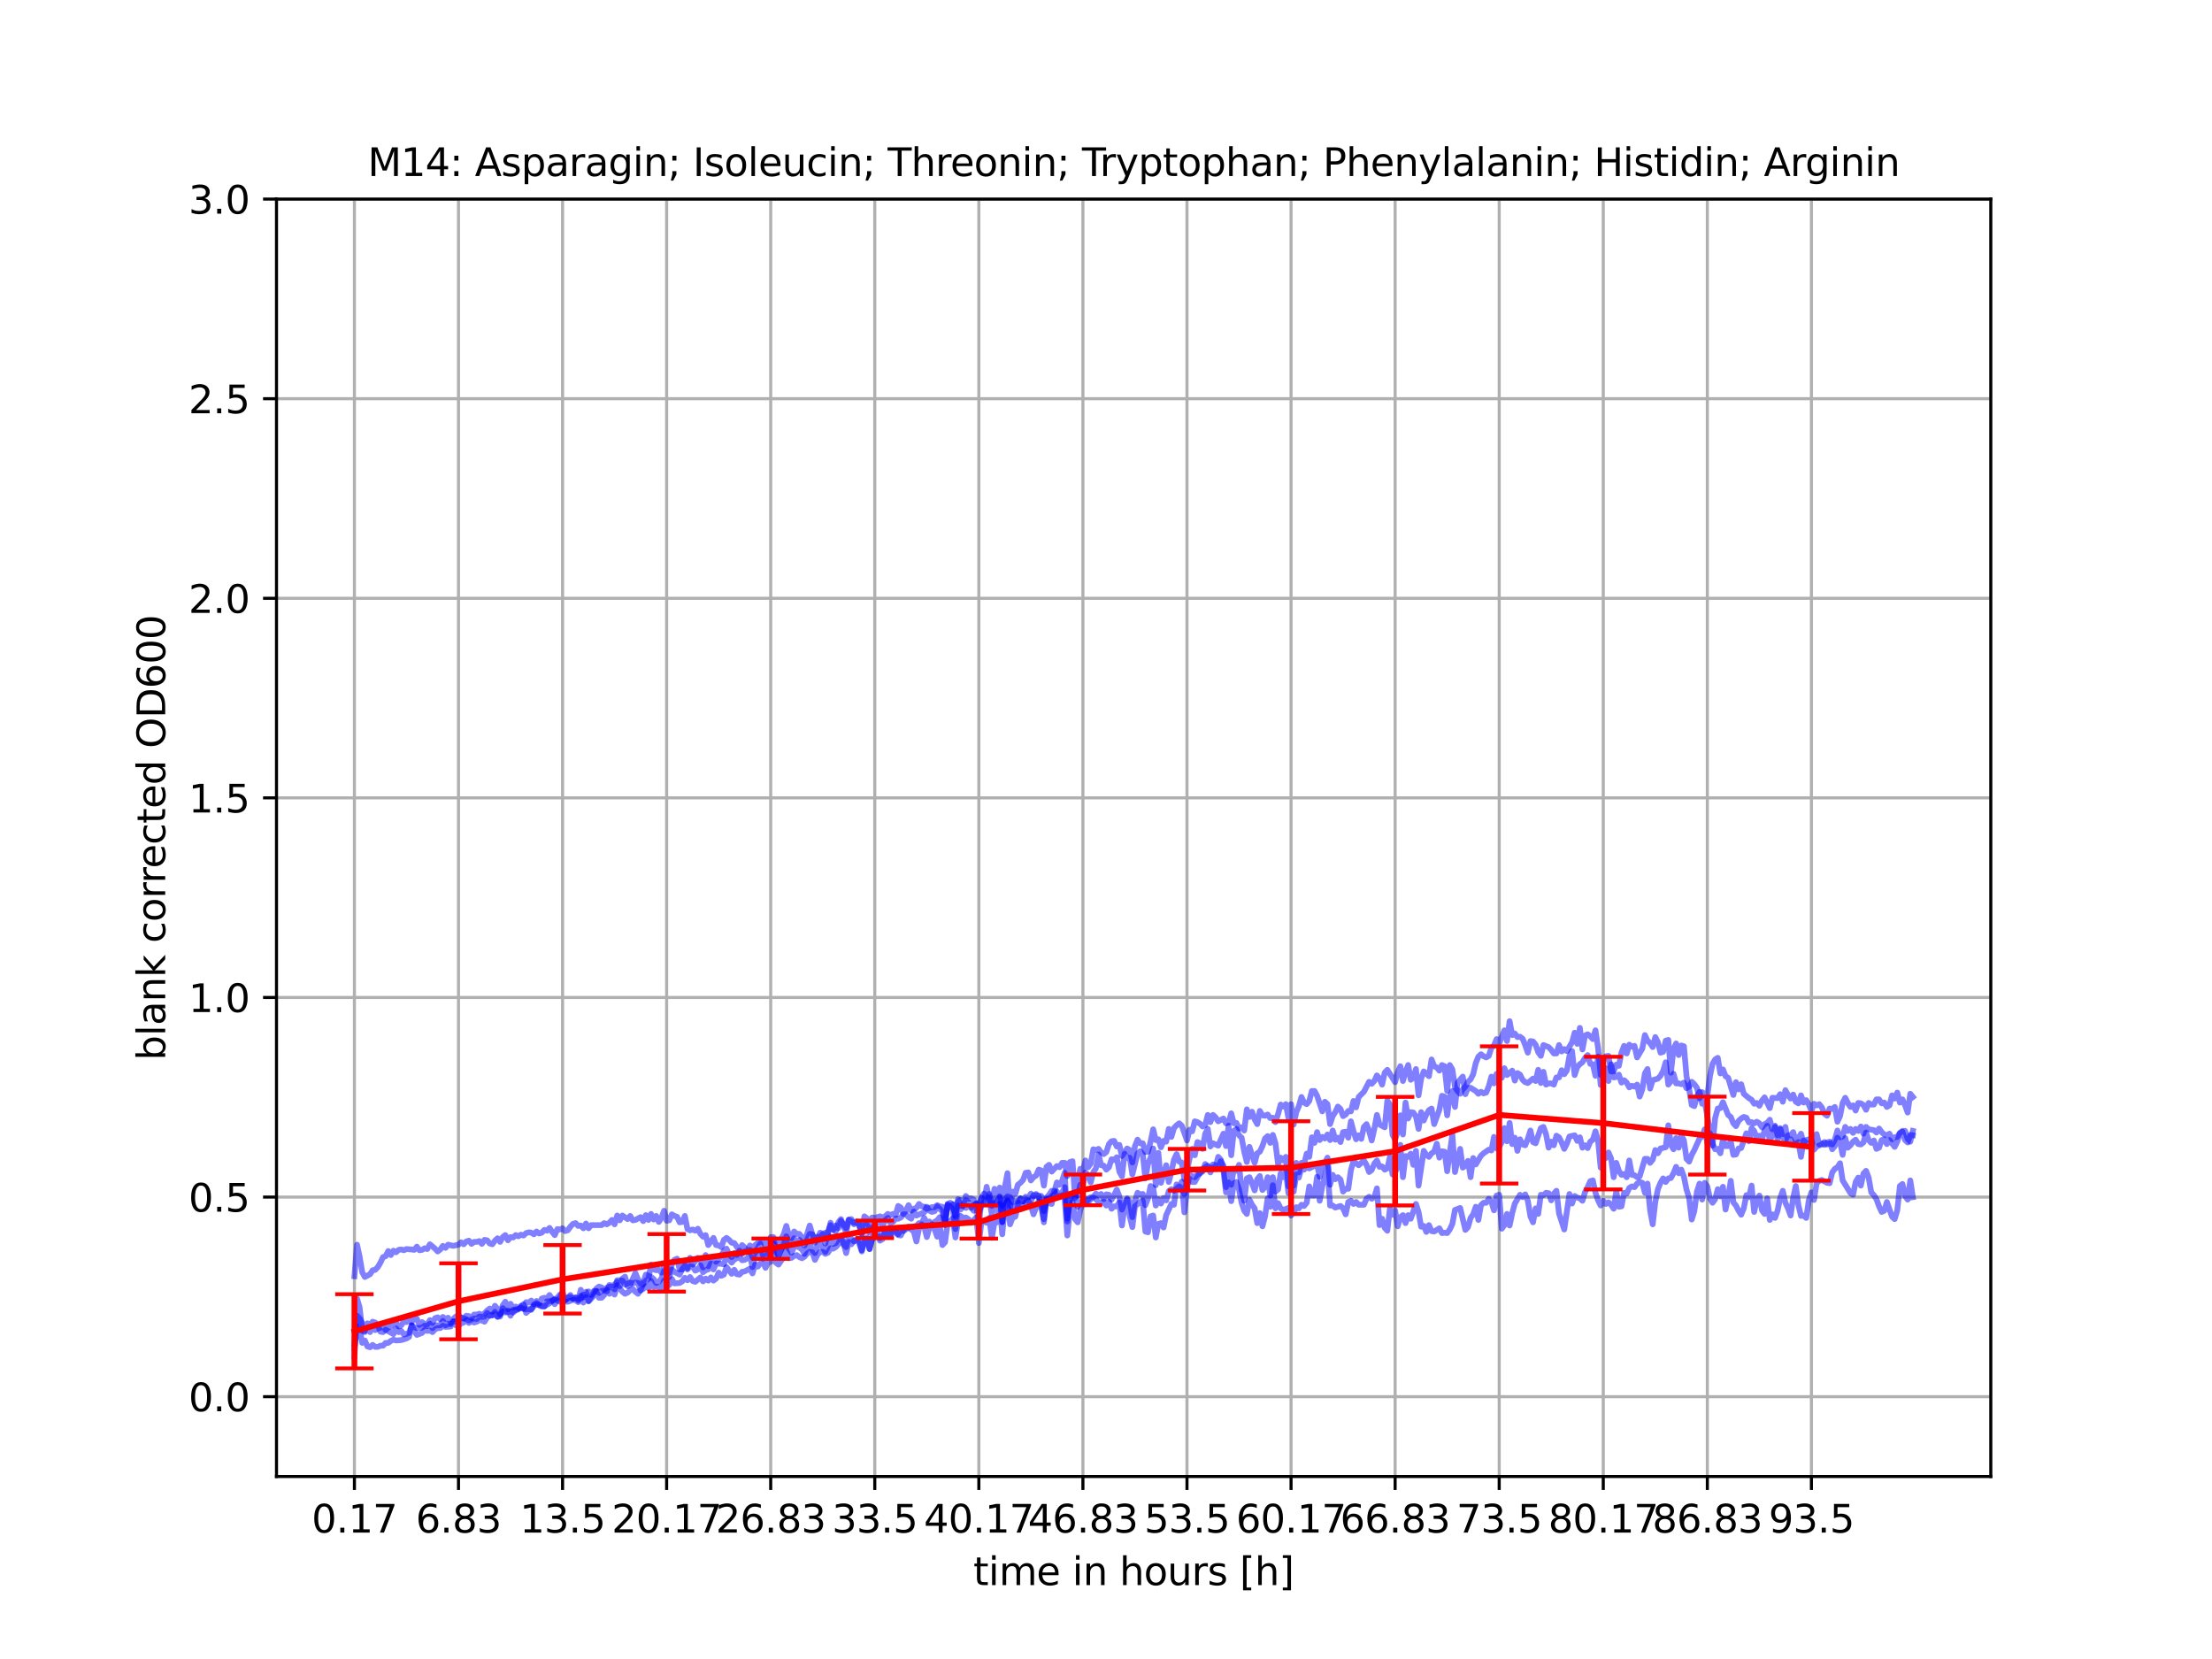 <?xml version="1.0" encoding="utf-8" standalone="no"?>
<!DOCTYPE svg PUBLIC "-//W3C//DTD SVG 1.1//EN"
  "http://www.w3.org/Graphics/SVG/1.1/DTD/svg11.dtd">
<svg xmlns:xlink="http://www.w3.org/1999/xlink" width="576pt" height="432pt" viewBox="0 0 576 432" xmlns="http://www.w3.org/2000/svg" version="1.1">
 <defs>
  <style type="text/css">*{stroke-linejoin: round; stroke-linecap: butt}</style>
 </defs>
 <g id="figure_1">
  <g id="patch_1">
   <path d="M 0 432 
L 576 432 
L 576 0 
L 0 0 
z
" style="fill: #ffffff"/>
  </g>
  <g id="axes_1">
   <g id="patch_2">
    <path d="M 72 384.48 
L 518.4 384.48 
L 518.4 51.84 
L 72 51.84 
z
" style="fill: #ffffff"/>
   </g>
   <g id="matplotlib.axis_1">
    <g id="xtick_1">
     <g id="line2d_1">
      <path d="M 92.291 384.48 
L 92.291 51.84 
" clip-path="url(#p8598f0fb46)" style="fill: none; stroke: #b0b0b0; stroke-width: 0.8; stroke-linecap: square"/>
     </g>
     <g id="line2d_2">
      <defs>
       <path id="mb43c63a098" d="M 0 0 
L 0 3.5 
" style="stroke: #000000; stroke-width: 0.8"/>
      </defs>
      <g>
       <use xlink:href="#mb43c63a098" x="92.291" y="384.48" style="stroke: #000000; stroke-width: 0.8"/>
      </g>
     </g>
     <g id="text_1">
      <!-- 0.17 -->
      <g transform="translate(81.158 399.078) scale(0.1 -0.1)">
       <defs>
        <path id="DejaVuSans-30" d="M 2034 4250 
Q 1547 4250 1301 3770 
Q 1056 3291 1056 2328 
Q 1056 1369 1301 889 
Q 1547 409 2034 409 
Q 2525 409 2770 889 
Q 3016 1369 3016 2328 
Q 3016 3291 2770 3770 
Q 2525 4250 2034 4250 
z
M 2034 4750 
Q 2819 4750 3233 4129 
Q 3647 3509 3647 2328 
Q 3647 1150 3233 529 
Q 2819 -91 2034 -91 
Q 1250 -91 836 529 
Q 422 1150 422 2328 
Q 422 3509 836 4129 
Q 1250 4750 2034 4750 
z
" transform="scale(0.016)"/>
        <path id="DejaVuSans-2e" d="M 684 794 
L 1344 794 
L 1344 0 
L 684 0 
L 684 794 
z
" transform="scale(0.016)"/>
        <path id="DejaVuSans-31" d="M 794 531 
L 1825 531 
L 1825 4091 
L 703 3866 
L 703 4441 
L 1819 4666 
L 2450 4666 
L 2450 531 
L 3481 531 
L 3481 0 
L 794 0 
L 794 531 
z
" transform="scale(0.016)"/>
        <path id="DejaVuSans-37" d="M 525 4666 
L 3525 4666 
L 3525 4397 
L 1831 0 
L 1172 0 
L 2766 4134 
L 525 4134 
L 525 4666 
z
" transform="scale(0.016)"/>
       </defs>
       <use xlink:href="#DejaVuSans-30"/>
       <use xlink:href="#DejaVuSans-2e" x="63.623"/>
       <use xlink:href="#DejaVuSans-31" x="95.41"/>
       <use xlink:href="#DejaVuSans-37" x="159.033"/>
      </g>
     </g>
    </g>
    <g id="xtick_2">
     <g id="line2d_3">
      <path d="M 119.391 384.48 
L 119.391 51.84 
" clip-path="url(#p8598f0fb46)" style="fill: none; stroke: #b0b0b0; stroke-width: 0.8; stroke-linecap: square"/>
     </g>
     <g id="line2d_4">
      <g>
       <use xlink:href="#mb43c63a098" x="119.391" y="384.48" style="stroke: #000000; stroke-width: 0.8"/>
      </g>
     </g>
     <g id="text_2">
      <!-- 6.83 -->
      <g transform="translate(108.258 399.078) scale(0.1 -0.1)">
       <defs>
        <path id="DejaVuSans-36" d="M 2113 2584 
Q 1688 2584 1439 2293 
Q 1191 2003 1191 1497 
Q 1191 994 1439 701 
Q 1688 409 2113 409 
Q 2538 409 2786 701 
Q 3034 994 3034 1497 
Q 3034 2003 2786 2293 
Q 2538 2584 2113 2584 
z
M 3366 4563 
L 3366 3988 
Q 3128 4100 2886 4159 
Q 2644 4219 2406 4219 
Q 1781 4219 1451 3797 
Q 1122 3375 1075 2522 
Q 1259 2794 1537 2939 
Q 1816 3084 2150 3084 
Q 2853 3084 3261 2657 
Q 3669 2231 3669 1497 
Q 3669 778 3244 343 
Q 2819 -91 2113 -91 
Q 1303 -91 875 529 
Q 447 1150 447 2328 
Q 447 3434 972 4092 
Q 1497 4750 2381 4750 
Q 2619 4750 2861 4703 
Q 3103 4656 3366 4563 
z
" transform="scale(0.016)"/>
        <path id="DejaVuSans-38" d="M 2034 2216 
Q 1584 2216 1326 1975 
Q 1069 1734 1069 1313 
Q 1069 891 1326 650 
Q 1584 409 2034 409 
Q 2484 409 2743 651 
Q 3003 894 3003 1313 
Q 3003 1734 2745 1975 
Q 2488 2216 2034 2216 
z
M 1403 2484 
Q 997 2584 770 2862 
Q 544 3141 544 3541 
Q 544 4100 942 4425 
Q 1341 4750 2034 4750 
Q 2731 4750 3128 4425 
Q 3525 4100 3525 3541 
Q 3525 3141 3298 2862 
Q 3072 2584 2669 2484 
Q 3125 2378 3379 2068 
Q 3634 1759 3634 1313 
Q 3634 634 3220 271 
Q 2806 -91 2034 -91 
Q 1263 -91 848 271 
Q 434 634 434 1313 
Q 434 1759 690 2068 
Q 947 2378 1403 2484 
z
M 1172 3481 
Q 1172 3119 1398 2916 
Q 1625 2713 2034 2713 
Q 2441 2713 2670 2916 
Q 2900 3119 2900 3481 
Q 2900 3844 2670 4047 
Q 2441 4250 2034 4250 
Q 1625 4250 1398 4047 
Q 1172 3844 1172 3481 
z
" transform="scale(0.016)"/>
        <path id="DejaVuSans-33" d="M 2597 2516 
Q 3050 2419 3304 2112 
Q 3559 1806 3559 1356 
Q 3559 666 3084 287 
Q 2609 -91 1734 -91 
Q 1441 -91 1130 -33 
Q 819 25 488 141 
L 488 750 
Q 750 597 1062 519 
Q 1375 441 1716 441 
Q 2309 441 2620 675 
Q 2931 909 2931 1356 
Q 2931 1769 2642 2001 
Q 2353 2234 1838 2234 
L 1294 2234 
L 1294 2753 
L 1863 2753 
Q 2328 2753 2575 2939 
Q 2822 3125 2822 3475 
Q 2822 3834 2567 4026 
Q 2313 4219 1838 4219 
Q 1578 4219 1281 4162 
Q 984 4106 628 3988 
L 628 4550 
Q 988 4650 1302 4700 
Q 1616 4750 1894 4750 
Q 2613 4750 3031 4423 
Q 3450 4097 3450 3541 
Q 3450 3153 3228 2886 
Q 3006 2619 2597 2516 
z
" transform="scale(0.016)"/>
       </defs>
       <use xlink:href="#DejaVuSans-36"/>
       <use xlink:href="#DejaVuSans-2e" x="63.623"/>
       <use xlink:href="#DejaVuSans-38" x="95.41"/>
       <use xlink:href="#DejaVuSans-33" x="159.033"/>
      </g>
     </g>
    </g>
    <g id="xtick_3">
     <g id="line2d_5">
      <path d="M 146.49 384.48 
L 146.49 51.84 
" clip-path="url(#p8598f0fb46)" style="fill: none; stroke: #b0b0b0; stroke-width: 0.8; stroke-linecap: square"/>
     </g>
     <g id="line2d_6">
      <g>
       <use xlink:href="#mb43c63a098" x="146.49" y="384.48" style="stroke: #000000; stroke-width: 0.8"/>
      </g>
     </g>
     <g id="text_3">
      <!-- 13.5 -->
      <g transform="translate(135.358 399.078) scale(0.1 -0.1)">
       <defs>
        <path id="DejaVuSans-35" d="M 691 4666 
L 3169 4666 
L 3169 4134 
L 1269 4134 
L 1269 2991 
Q 1406 3038 1543 3061 
Q 1681 3084 1819 3084 
Q 2600 3084 3056 2656 
Q 3513 2228 3513 1497 
Q 3513 744 3044 326 
Q 2575 -91 1722 -91 
Q 1428 -91 1123 -41 
Q 819 9 494 109 
L 494 744 
Q 775 591 1075 516 
Q 1375 441 1709 441 
Q 2250 441 2565 725 
Q 2881 1009 2881 1497 
Q 2881 1984 2565 2268 
Q 2250 2553 1709 2553 
Q 1456 2553 1204 2497 
Q 953 2441 691 2322 
L 691 4666 
z
" transform="scale(0.016)"/>
       </defs>
       <use xlink:href="#DejaVuSans-31"/>
       <use xlink:href="#DejaVuSans-33" x="63.623"/>
       <use xlink:href="#DejaVuSans-2e" x="127.246"/>
       <use xlink:href="#DejaVuSans-35" x="159.033"/>
      </g>
     </g>
    </g>
    <g id="xtick_4">
     <g id="line2d_7">
      <path d="M 173.59 384.48 
L 173.59 51.84 
" clip-path="url(#p8598f0fb46)" style="fill: none; stroke: #b0b0b0; stroke-width: 0.8; stroke-linecap: square"/>
     </g>
     <g id="line2d_8">
      <g>
       <use xlink:href="#mb43c63a098" x="173.59" y="384.48" style="stroke: #000000; stroke-width: 0.8"/>
      </g>
     </g>
     <g id="text_4">
      <!-- 20.17 -->
      <g transform="translate(159.276 399.078) scale(0.1 -0.1)">
       <defs>
        <path id="DejaVuSans-32" d="M 1228 531 
L 3431 531 
L 3431 0 
L 469 0 
L 469 531 
Q 828 903 1448 1529 
Q 2069 2156 2228 2338 
Q 2531 2678 2651 2914 
Q 2772 3150 2772 3378 
Q 2772 3750 2511 3984 
Q 2250 4219 1831 4219 
Q 1534 4219 1204 4116 
Q 875 4013 500 3803 
L 500 4441 
Q 881 4594 1212 4672 
Q 1544 4750 1819 4750 
Q 2544 4750 2975 4387 
Q 3406 4025 3406 3419 
Q 3406 3131 3298 2873 
Q 3191 2616 2906 2266 
Q 2828 2175 2409 1742 
Q 1991 1309 1228 531 
z
" transform="scale(0.016)"/>
       </defs>
       <use xlink:href="#DejaVuSans-32"/>
       <use xlink:href="#DejaVuSans-30" x="63.623"/>
       <use xlink:href="#DejaVuSans-2e" x="127.246"/>
       <use xlink:href="#DejaVuSans-31" x="159.033"/>
       <use xlink:href="#DejaVuSans-37" x="222.656"/>
      </g>
     </g>
    </g>
    <g id="xtick_5">
     <g id="line2d_9">
      <path d="M 200.69 384.48 
L 200.69 51.84 
" clip-path="url(#p8598f0fb46)" style="fill: none; stroke: #b0b0b0; stroke-width: 0.8; stroke-linecap: square"/>
     </g>
     <g id="line2d_10">
      <g>
       <use xlink:href="#mb43c63a098" x="200.69" y="384.48" style="stroke: #000000; stroke-width: 0.8"/>
      </g>
     </g>
     <g id="text_5">
      <!-- 26.83 -->
      <g transform="translate(186.376 399.078) scale(0.1 -0.1)">
       <use xlink:href="#DejaVuSans-32"/>
       <use xlink:href="#DejaVuSans-36" x="63.623"/>
       <use xlink:href="#DejaVuSans-2e" x="127.246"/>
       <use xlink:href="#DejaVuSans-38" x="159.033"/>
       <use xlink:href="#DejaVuSans-33" x="222.656"/>
      </g>
     </g>
    </g>
    <g id="xtick_6">
     <g id="line2d_11">
      <path d="M 227.789 384.48 
L 227.789 51.84 
" clip-path="url(#p8598f0fb46)" style="fill: none; stroke: #b0b0b0; stroke-width: 0.8; stroke-linecap: square"/>
     </g>
     <g id="line2d_12">
      <g>
       <use xlink:href="#mb43c63a098" x="227.789" y="384.48" style="stroke: #000000; stroke-width: 0.8"/>
      </g>
     </g>
     <g id="text_6">
      <!-- 33.5 -->
      <g transform="translate(216.657 399.078) scale(0.1 -0.1)">
       <use xlink:href="#DejaVuSans-33"/>
       <use xlink:href="#DejaVuSans-33" x="63.623"/>
       <use xlink:href="#DejaVuSans-2e" x="127.246"/>
       <use xlink:href="#DejaVuSans-35" x="159.033"/>
      </g>
     </g>
    </g>
    <g id="xtick_7">
     <g id="line2d_13">
      <path d="M 254.889 384.48 
L 254.889 51.84 
" clip-path="url(#p8598f0fb46)" style="fill: none; stroke: #b0b0b0; stroke-width: 0.8; stroke-linecap: square"/>
     </g>
     <g id="line2d_14">
      <g>
       <use xlink:href="#mb43c63a098" x="254.889" y="384.48" style="stroke: #000000; stroke-width: 0.8"/>
      </g>
     </g>
     <g id="text_7">
      <!-- 40.17 -->
      <g transform="translate(240.575 399.078) scale(0.1 -0.1)">
       <defs>
        <path id="DejaVuSans-34" d="M 2419 4116 
L 825 1625 
L 2419 1625 
L 2419 4116 
z
M 2253 4666 
L 3047 4666 
L 3047 1625 
L 3713 1625 
L 3713 1100 
L 3047 1100 
L 3047 0 
L 2419 0 
L 2419 1100 
L 313 1100 
L 313 1709 
L 2253 4666 
z
" transform="scale(0.016)"/>
       </defs>
       <use xlink:href="#DejaVuSans-34"/>
       <use xlink:href="#DejaVuSans-30" x="63.623"/>
       <use xlink:href="#DejaVuSans-2e" x="127.246"/>
       <use xlink:href="#DejaVuSans-31" x="159.033"/>
       <use xlink:href="#DejaVuSans-37" x="222.656"/>
      </g>
     </g>
    </g>
    <g id="xtick_8">
     <g id="line2d_15">
      <path d="M 281.989 384.48 
L 281.989 51.84 
" clip-path="url(#p8598f0fb46)" style="fill: none; stroke: #b0b0b0; stroke-width: 0.8; stroke-linecap: square"/>
     </g>
     <g id="line2d_16">
      <g>
       <use xlink:href="#mb43c63a098" x="281.989" y="384.48" style="stroke: #000000; stroke-width: 0.8"/>
      </g>
     </g>
     <g id="text_8">
      <!-- 46.83 -->
      <g transform="translate(267.675 399.078) scale(0.1 -0.1)">
       <use xlink:href="#DejaVuSans-34"/>
       <use xlink:href="#DejaVuSans-36" x="63.623"/>
       <use xlink:href="#DejaVuSans-2e" x="127.246"/>
       <use xlink:href="#DejaVuSans-38" x="159.033"/>
       <use xlink:href="#DejaVuSans-33" x="222.656"/>
      </g>
     </g>
    </g>
    <g id="xtick_9">
     <g id="line2d_17">
      <path d="M 309.089 384.48 
L 309.089 51.84 
" clip-path="url(#p8598f0fb46)" style="fill: none; stroke: #b0b0b0; stroke-width: 0.8; stroke-linecap: square"/>
     </g>
     <g id="line2d_18">
      <g>
       <use xlink:href="#mb43c63a098" x="309.089" y="384.48" style="stroke: #000000; stroke-width: 0.8"/>
      </g>
     </g>
     <g id="text_9">
      <!-- 53.5 -->
      <g transform="translate(297.956 399.078) scale(0.1 -0.1)">
       <use xlink:href="#DejaVuSans-35"/>
       <use xlink:href="#DejaVuSans-33" x="63.623"/>
       <use xlink:href="#DejaVuSans-2e" x="127.246"/>
       <use xlink:href="#DejaVuSans-35" x="159.033"/>
      </g>
     </g>
    </g>
    <g id="xtick_10">
     <g id="line2d_19">
      <path d="M 336.188 384.48 
L 336.188 51.84 
" clip-path="url(#p8598f0fb46)" style="fill: none; stroke: #b0b0b0; stroke-width: 0.8; stroke-linecap: square"/>
     </g>
     <g id="line2d_20">
      <g>
       <use xlink:href="#mb43c63a098" x="336.188" y="384.48" style="stroke: #000000; stroke-width: 0.8"/>
      </g>
     </g>
     <g id="text_10">
      <!-- 60.17 -->
      <g transform="translate(321.874 399.078) scale(0.1 -0.1)">
       <use xlink:href="#DejaVuSans-36"/>
       <use xlink:href="#DejaVuSans-30" x="63.623"/>
       <use xlink:href="#DejaVuSans-2e" x="127.246"/>
       <use xlink:href="#DejaVuSans-31" x="159.033"/>
       <use xlink:href="#DejaVuSans-37" x="222.656"/>
      </g>
     </g>
    </g>
    <g id="xtick_11">
     <g id="line2d_21">
      <path d="M 363.288 384.48 
L 363.288 51.84 
" clip-path="url(#p8598f0fb46)" style="fill: none; stroke: #b0b0b0; stroke-width: 0.8; stroke-linecap: square"/>
     </g>
     <g id="line2d_22">
      <g>
       <use xlink:href="#mb43c63a098" x="363.288" y="384.48" style="stroke: #000000; stroke-width: 0.8"/>
      </g>
     </g>
     <g id="text_11">
      <!-- 66.83 -->
      <g transform="translate(348.974 399.078) scale(0.1 -0.1)">
       <use xlink:href="#DejaVuSans-36"/>
       <use xlink:href="#DejaVuSans-36" x="63.623"/>
       <use xlink:href="#DejaVuSans-2e" x="127.246"/>
       <use xlink:href="#DejaVuSans-38" x="159.033"/>
       <use xlink:href="#DejaVuSans-33" x="222.656"/>
      </g>
     </g>
    </g>
    <g id="xtick_12">
     <g id="line2d_23">
      <path d="M 390.388 384.48 
L 390.388 51.84 
" clip-path="url(#p8598f0fb46)" style="fill: none; stroke: #b0b0b0; stroke-width: 0.8; stroke-linecap: square"/>
     </g>
     <g id="line2d_24">
      <g>
       <use xlink:href="#mb43c63a098" x="390.388" y="384.48" style="stroke: #000000; stroke-width: 0.8"/>
      </g>
     </g>
     <g id="text_12">
      <!-- 73.5 -->
      <g transform="translate(379.255 399.078) scale(0.1 -0.1)">
       <use xlink:href="#DejaVuSans-37"/>
       <use xlink:href="#DejaVuSans-33" x="63.623"/>
       <use xlink:href="#DejaVuSans-2e" x="127.246"/>
       <use xlink:href="#DejaVuSans-35" x="159.033"/>
      </g>
     </g>
    </g>
    <g id="xtick_13">
     <g id="line2d_25">
      <path d="M 417.487 384.48 
L 417.487 51.84 
" clip-path="url(#p8598f0fb46)" style="fill: none; stroke: #b0b0b0; stroke-width: 0.8; stroke-linecap: square"/>
     </g>
     <g id="line2d_26">
      <g>
       <use xlink:href="#mb43c63a098" x="417.487" y="384.48" style="stroke: #000000; stroke-width: 0.8"/>
      </g>
     </g>
     <g id="text_13">
      <!-- 80.17 -->
      <g transform="translate(403.173 399.078) scale(0.1 -0.1)">
       <use xlink:href="#DejaVuSans-38"/>
       <use xlink:href="#DejaVuSans-30" x="63.623"/>
       <use xlink:href="#DejaVuSans-2e" x="127.246"/>
       <use xlink:href="#DejaVuSans-31" x="159.033"/>
       <use xlink:href="#DejaVuSans-37" x="222.656"/>
      </g>
     </g>
    </g>
    <g id="xtick_14">
     <g id="line2d_27">
      <path d="M 444.587 384.48 
L 444.587 51.84 
" clip-path="url(#p8598f0fb46)" style="fill: none; stroke: #b0b0b0; stroke-width: 0.8; stroke-linecap: square"/>
     </g>
     <g id="line2d_28">
      <g>
       <use xlink:href="#mb43c63a098" x="444.587" y="384.48" style="stroke: #000000; stroke-width: 0.8"/>
      </g>
     </g>
     <g id="text_14">
      <!-- 86.83 -->
      <g transform="translate(430.273 399.078) scale(0.1 -0.1)">
       <use xlink:href="#DejaVuSans-38"/>
       <use xlink:href="#DejaVuSans-36" x="63.623"/>
       <use xlink:href="#DejaVuSans-2e" x="127.246"/>
       <use xlink:href="#DejaVuSans-38" x="159.033"/>
       <use xlink:href="#DejaVuSans-33" x="222.656"/>
      </g>
     </g>
    </g>
    <g id="xtick_15">
     <g id="line2d_29">
      <path d="M 471.687 384.48 
L 471.687 51.84 
" clip-path="url(#p8598f0fb46)" style="fill: none; stroke: #b0b0b0; stroke-width: 0.8; stroke-linecap: square"/>
     </g>
     <g id="line2d_30">
      <g>
       <use xlink:href="#mb43c63a098" x="471.687" y="384.48" style="stroke: #000000; stroke-width: 0.8"/>
      </g>
     </g>
     <g id="text_15">
      <!-- 93.5 -->
      <g transform="translate(460.554 399.078) scale(0.1 -0.1)">
       <defs>
        <path id="DejaVuSans-39" d="M 703 97 
L 703 672 
Q 941 559 1184 500 
Q 1428 441 1663 441 
Q 2288 441 2617 861 
Q 2947 1281 2994 2138 
Q 2813 1869 2534 1725 
Q 2256 1581 1919 1581 
Q 1219 1581 811 2004 
Q 403 2428 403 3163 
Q 403 3881 828 4315 
Q 1253 4750 1959 4750 
Q 2769 4750 3195 4129 
Q 3622 3509 3622 2328 
Q 3622 1225 3098 567 
Q 2575 -91 1691 -91 
Q 1453 -91 1209 -44 
Q 966 3 703 97 
z
M 1959 2075 
Q 2384 2075 2632 2365 
Q 2881 2656 2881 3163 
Q 2881 3666 2632 3958 
Q 2384 4250 1959 4250 
Q 1534 4250 1286 3958 
Q 1038 3666 1038 3163 
Q 1038 2656 1286 2365 
Q 1534 2075 1959 2075 
z
" transform="scale(0.016)"/>
       </defs>
       <use xlink:href="#DejaVuSans-39"/>
       <use xlink:href="#DejaVuSans-33" x="63.623"/>
       <use xlink:href="#DejaVuSans-2e" x="127.246"/>
       <use xlink:href="#DejaVuSans-35" x="159.033"/>
      </g>
     </g>
    </g>
    <g id="text_16">
     <!-- time in hours [h] -->
     <g transform="translate(253.452 412.757) scale(0.1 -0.1)">
      <defs>
       <path id="DejaVuSans-74" d="M 1172 4494 
L 1172 3500 
L 2356 3500 
L 2356 3053 
L 1172 3053 
L 1172 1153 
Q 1172 725 1289 603 
Q 1406 481 1766 481 
L 2356 481 
L 2356 0 
L 1766 0 
Q 1100 0 847 248 
Q 594 497 594 1153 
L 594 3053 
L 172 3053 
L 172 3500 
L 594 3500 
L 594 4494 
L 1172 4494 
z
" transform="scale(0.016)"/>
       <path id="DejaVuSans-69" d="M 603 3500 
L 1178 3500 
L 1178 0 
L 603 0 
L 603 3500 
z
M 603 4863 
L 1178 4863 
L 1178 4134 
L 603 4134 
L 603 4863 
z
" transform="scale(0.016)"/>
       <path id="DejaVuSans-6d" d="M 3328 2828 
Q 3544 3216 3844 3400 
Q 4144 3584 4550 3584 
Q 5097 3584 5394 3201 
Q 5691 2819 5691 2113 
L 5691 0 
L 5113 0 
L 5113 2094 
Q 5113 2597 4934 2840 
Q 4756 3084 4391 3084 
Q 3944 3084 3684 2787 
Q 3425 2491 3425 1978 
L 3425 0 
L 2847 0 
L 2847 2094 
Q 2847 2600 2669 2842 
Q 2491 3084 2119 3084 
Q 1678 3084 1418 2786 
Q 1159 2488 1159 1978 
L 1159 0 
L 581 0 
L 581 3500 
L 1159 3500 
L 1159 2956 
Q 1356 3278 1631 3431 
Q 1906 3584 2284 3584 
Q 2666 3584 2933 3390 
Q 3200 3197 3328 2828 
z
" transform="scale(0.016)"/>
       <path id="DejaVuSans-65" d="M 3597 1894 
L 3597 1613 
L 953 1613 
Q 991 1019 1311 708 
Q 1631 397 2203 397 
Q 2534 397 2845 478 
Q 3156 559 3463 722 
L 3463 178 
Q 3153 47 2828 -22 
Q 2503 -91 2169 -91 
Q 1331 -91 842 396 
Q 353 884 353 1716 
Q 353 2575 817 3079 
Q 1281 3584 2069 3584 
Q 2775 3584 3186 3129 
Q 3597 2675 3597 1894 
z
M 3022 2063 
Q 3016 2534 2758 2815 
Q 2500 3097 2075 3097 
Q 1594 3097 1305 2825 
Q 1016 2553 972 2059 
L 3022 2063 
z
" transform="scale(0.016)"/>
       <path id="DejaVuSans-20" transform="scale(0.016)"/>
       <path id="DejaVuSans-6e" d="M 3513 2113 
L 3513 0 
L 2938 0 
L 2938 2094 
Q 2938 2591 2744 2837 
Q 2550 3084 2163 3084 
Q 1697 3084 1428 2787 
Q 1159 2491 1159 1978 
L 1159 0 
L 581 0 
L 581 3500 
L 1159 3500 
L 1159 2956 
Q 1366 3272 1645 3428 
Q 1925 3584 2291 3584 
Q 2894 3584 3203 3211 
Q 3513 2838 3513 2113 
z
" transform="scale(0.016)"/>
       <path id="DejaVuSans-68" d="M 3513 2113 
L 3513 0 
L 2938 0 
L 2938 2094 
Q 2938 2591 2744 2837 
Q 2550 3084 2163 3084 
Q 1697 3084 1428 2787 
Q 1159 2491 1159 1978 
L 1159 0 
L 581 0 
L 581 4863 
L 1159 4863 
L 1159 2956 
Q 1366 3272 1645 3428 
Q 1925 3584 2291 3584 
Q 2894 3584 3203 3211 
Q 3513 2838 3513 2113 
z
" transform="scale(0.016)"/>
       <path id="DejaVuSans-6f" d="M 1959 3097 
Q 1497 3097 1228 2736 
Q 959 2375 959 1747 
Q 959 1119 1226 758 
Q 1494 397 1959 397 
Q 2419 397 2687 759 
Q 2956 1122 2956 1747 
Q 2956 2369 2687 2733 
Q 2419 3097 1959 3097 
z
M 1959 3584 
Q 2709 3584 3137 3096 
Q 3566 2609 3566 1747 
Q 3566 888 3137 398 
Q 2709 -91 1959 -91 
Q 1206 -91 779 398 
Q 353 888 353 1747 
Q 353 2609 779 3096 
Q 1206 3584 1959 3584 
z
" transform="scale(0.016)"/>
       <path id="DejaVuSans-75" d="M 544 1381 
L 544 3500 
L 1119 3500 
L 1119 1403 
Q 1119 906 1312 657 
Q 1506 409 1894 409 
Q 2359 409 2629 706 
Q 2900 1003 2900 1516 
L 2900 3500 
L 3475 3500 
L 3475 0 
L 2900 0 
L 2900 538 
Q 2691 219 2414 64 
Q 2138 -91 1772 -91 
Q 1169 -91 856 284 
Q 544 659 544 1381 
z
M 1991 3584 
L 1991 3584 
z
" transform="scale(0.016)"/>
       <path id="DejaVuSans-72" d="M 2631 2963 
Q 2534 3019 2420 3045 
Q 2306 3072 2169 3072 
Q 1681 3072 1420 2755 
Q 1159 2438 1159 1844 
L 1159 0 
L 581 0 
L 581 3500 
L 1159 3500 
L 1159 2956 
Q 1341 3275 1631 3429 
Q 1922 3584 2338 3584 
Q 2397 3584 2469 3576 
Q 2541 3569 2628 3553 
L 2631 2963 
z
" transform="scale(0.016)"/>
       <path id="DejaVuSans-73" d="M 2834 3397 
L 2834 2853 
Q 2591 2978 2328 3040 
Q 2066 3103 1784 3103 
Q 1356 3103 1142 2972 
Q 928 2841 928 2578 
Q 928 2378 1081 2264 
Q 1234 2150 1697 2047 
L 1894 2003 
Q 2506 1872 2764 1633 
Q 3022 1394 3022 966 
Q 3022 478 2636 193 
Q 2250 -91 1575 -91 
Q 1294 -91 989 -36 
Q 684 19 347 128 
L 347 722 
Q 666 556 975 473 
Q 1284 391 1588 391 
Q 1994 391 2212 530 
Q 2431 669 2431 922 
Q 2431 1156 2273 1281 
Q 2116 1406 1581 1522 
L 1381 1569 
Q 847 1681 609 1914 
Q 372 2147 372 2553 
Q 372 3047 722 3315 
Q 1072 3584 1716 3584 
Q 2034 3584 2315 3537 
Q 2597 3491 2834 3397 
z
" transform="scale(0.016)"/>
       <path id="DejaVuSans-5b" d="M 550 4863 
L 1875 4863 
L 1875 4416 
L 1125 4416 
L 1125 -397 
L 1875 -397 
L 1875 -844 
L 550 -844 
L 550 4863 
z
" transform="scale(0.016)"/>
       <path id="DejaVuSans-5d" d="M 1947 4863 
L 1947 -844 
L 622 -844 
L 622 -397 
L 1369 -397 
L 1369 4416 
L 622 4416 
L 622 4863 
L 1947 4863 
z
" transform="scale(0.016)"/>
      </defs>
      <use xlink:href="#DejaVuSans-74"/>
      <use xlink:href="#DejaVuSans-69" x="39.209"/>
      <use xlink:href="#DejaVuSans-6d" x="66.992"/>
      <use xlink:href="#DejaVuSans-65" x="164.404"/>
      <use xlink:href="#DejaVuSans-20" x="225.928"/>
      <use xlink:href="#DejaVuSans-69" x="257.715"/>
      <use xlink:href="#DejaVuSans-6e" x="285.498"/>
      <use xlink:href="#DejaVuSans-20" x="348.877"/>
      <use xlink:href="#DejaVuSans-68" x="380.664"/>
      <use xlink:href="#DejaVuSans-6f" x="444.043"/>
      <use xlink:href="#DejaVuSans-75" x="505.225"/>
      <use xlink:href="#DejaVuSans-72" x="568.604"/>
      <use xlink:href="#DejaVuSans-73" x="609.717"/>
      <use xlink:href="#DejaVuSans-20" x="661.816"/>
      <use xlink:href="#DejaVuSans-5b" x="693.604"/>
      <use xlink:href="#DejaVuSans-68" x="732.617"/>
      <use xlink:href="#DejaVuSans-5d" x="795.996"/>
     </g>
    </g>
   </g>
   <g id="matplotlib.axis_2">
    <g id="ytick_1">
     <g id="line2d_31">
      <path d="M 72 363.69 
L 518.4 363.69 
" clip-path="url(#p8598f0fb46)" style="fill: none; stroke: #b0b0b0; stroke-width: 0.8; stroke-linecap: square"/>
     </g>
     <g id="line2d_32">
      <defs>
       <path id="mfe3a9ee42f" d="M 0 0 
L -3.5 0 
" style="stroke: #000000; stroke-width: 0.8"/>
      </defs>
      <g>
       <use xlink:href="#mfe3a9ee42f" x="72" y="363.69" style="stroke: #000000; stroke-width: 0.8"/>
      </g>
     </g>
     <g id="text_17">
      <!-- 0.0 -->
      <g transform="translate(49.097 367.489) scale(0.1 -0.1)">
       <use xlink:href="#DejaVuSans-30"/>
       <use xlink:href="#DejaVuSans-2e" x="63.623"/>
       <use xlink:href="#DejaVuSans-30" x="95.41"/>
      </g>
     </g>
    </g>
    <g id="ytick_2">
     <g id="line2d_33">
      <path d="M 72 311.715 
L 518.4 311.715 
" clip-path="url(#p8598f0fb46)" style="fill: none; stroke: #b0b0b0; stroke-width: 0.8; stroke-linecap: square"/>
     </g>
     <g id="line2d_34">
      <g>
       <use xlink:href="#mfe3a9ee42f" x="72" y="311.715" style="stroke: #000000; stroke-width: 0.8"/>
      </g>
     </g>
     <g id="text_18">
      <!-- 0.5 -->
      <g transform="translate(49.097 315.514) scale(0.1 -0.1)">
       <use xlink:href="#DejaVuSans-30"/>
       <use xlink:href="#DejaVuSans-2e" x="63.623"/>
       <use xlink:href="#DejaVuSans-35" x="95.41"/>
      </g>
     </g>
    </g>
    <g id="ytick_3">
     <g id="line2d_35">
      <path d="M 72 259.74 
L 518.4 259.74 
" clip-path="url(#p8598f0fb46)" style="fill: none; stroke: #b0b0b0; stroke-width: 0.8; stroke-linecap: square"/>
     </g>
     <g id="line2d_36">
      <g>
       <use xlink:href="#mfe3a9ee42f" x="72" y="259.74" style="stroke: #000000; stroke-width: 0.8"/>
      </g>
     </g>
     <g id="text_19">
      <!-- 1.0 -->
      <g transform="translate(49.097 263.539) scale(0.1 -0.1)">
       <use xlink:href="#DejaVuSans-31"/>
       <use xlink:href="#DejaVuSans-2e" x="63.623"/>
       <use xlink:href="#DejaVuSans-30" x="95.41"/>
      </g>
     </g>
    </g>
    <g id="ytick_4">
     <g id="line2d_37">
      <path d="M 72 207.765 
L 518.4 207.765 
" clip-path="url(#p8598f0fb46)" style="fill: none; stroke: #b0b0b0; stroke-width: 0.8; stroke-linecap: square"/>
     </g>
     <g id="line2d_38">
      <g>
       <use xlink:href="#mfe3a9ee42f" x="72" y="207.765" style="stroke: #000000; stroke-width: 0.8"/>
      </g>
     </g>
     <g id="text_20">
      <!-- 1.5 -->
      <g transform="translate(49.097 211.564) scale(0.1 -0.1)">
       <use xlink:href="#DejaVuSans-31"/>
       <use xlink:href="#DejaVuSans-2e" x="63.623"/>
       <use xlink:href="#DejaVuSans-35" x="95.41"/>
      </g>
     </g>
    </g>
    <g id="ytick_5">
     <g id="line2d_39">
      <path d="M 72 155.79 
L 518.4 155.79 
" clip-path="url(#p8598f0fb46)" style="fill: none; stroke: #b0b0b0; stroke-width: 0.8; stroke-linecap: square"/>
     </g>
     <g id="line2d_40">
      <g>
       <use xlink:href="#mfe3a9ee42f" x="72" y="155.79" style="stroke: #000000; stroke-width: 0.8"/>
      </g>
     </g>
     <g id="text_21">
      <!-- 2.0 -->
      <g transform="translate(49.097 159.589) scale(0.1 -0.1)">
       <use xlink:href="#DejaVuSans-32"/>
       <use xlink:href="#DejaVuSans-2e" x="63.623"/>
       <use xlink:href="#DejaVuSans-30" x="95.41"/>
      </g>
     </g>
    </g>
    <g id="ytick_6">
     <g id="line2d_41">
      <path d="M 72 103.815 
L 518.4 103.815 
" clip-path="url(#p8598f0fb46)" style="fill: none; stroke: #b0b0b0; stroke-width: 0.8; stroke-linecap: square"/>
     </g>
     <g id="line2d_42">
      <g>
       <use xlink:href="#mfe3a9ee42f" x="72" y="103.815" style="stroke: #000000; stroke-width: 0.8"/>
      </g>
     </g>
     <g id="text_22">
      <!-- 2.5 -->
      <g transform="translate(49.097 107.614) scale(0.1 -0.1)">
       <use xlink:href="#DejaVuSans-32"/>
       <use xlink:href="#DejaVuSans-2e" x="63.623"/>
       <use xlink:href="#DejaVuSans-35" x="95.41"/>
      </g>
     </g>
    </g>
    <g id="ytick_7">
     <g id="line2d_43">
      <path d="M 72 51.84 
L 518.4 51.84 
" clip-path="url(#p8598f0fb46)" style="fill: none; stroke: #b0b0b0; stroke-width: 0.8; stroke-linecap: square"/>
     </g>
     <g id="line2d_44">
      <g>
       <use xlink:href="#mfe3a9ee42f" x="72" y="51.84" style="stroke: #000000; stroke-width: 0.8"/>
      </g>
     </g>
     <g id="text_23">
      <!-- 3.0 -->
      <g transform="translate(49.097 55.639) scale(0.1 -0.1)">
       <use xlink:href="#DejaVuSans-33"/>
       <use xlink:href="#DejaVuSans-2e" x="63.623"/>
       <use xlink:href="#DejaVuSans-30" x="95.41"/>
      </g>
     </g>
    </g>
    <g id="text_24">
     <!-- blank corrected OD600 -->
     <g transform="translate(43.017 276.115) rotate(-90) scale(0.1 -0.1)">
      <defs>
       <path id="DejaVuSans-62" d="M 3116 1747 
Q 3116 2381 2855 2742 
Q 2594 3103 2138 3103 
Q 1681 3103 1420 2742 
Q 1159 2381 1159 1747 
Q 1159 1113 1420 752 
Q 1681 391 2138 391 
Q 2594 391 2855 752 
Q 3116 1113 3116 1747 
z
M 1159 2969 
Q 1341 3281 1617 3432 
Q 1894 3584 2278 3584 
Q 2916 3584 3314 3078 
Q 3713 2572 3713 1747 
Q 3713 922 3314 415 
Q 2916 -91 2278 -91 
Q 1894 -91 1617 61 
Q 1341 213 1159 525 
L 1159 0 
L 581 0 
L 581 4863 
L 1159 4863 
L 1159 2969 
z
" transform="scale(0.016)"/>
       <path id="DejaVuSans-6c" d="M 603 4863 
L 1178 4863 
L 1178 0 
L 603 0 
L 603 4863 
z
" transform="scale(0.016)"/>
       <path id="DejaVuSans-61" d="M 2194 1759 
Q 1497 1759 1228 1600 
Q 959 1441 959 1056 
Q 959 750 1161 570 
Q 1363 391 1709 391 
Q 2188 391 2477 730 
Q 2766 1069 2766 1631 
L 2766 1759 
L 2194 1759 
z
M 3341 1997 
L 3341 0 
L 2766 0 
L 2766 531 
Q 2569 213 2275 61 
Q 1981 -91 1556 -91 
Q 1019 -91 701 211 
Q 384 513 384 1019 
Q 384 1609 779 1909 
Q 1175 2209 1959 2209 
L 2766 2209 
L 2766 2266 
Q 2766 2663 2505 2880 
Q 2244 3097 1772 3097 
Q 1472 3097 1187 3025 
Q 903 2953 641 2809 
L 641 3341 
Q 956 3463 1253 3523 
Q 1550 3584 1831 3584 
Q 2591 3584 2966 3190 
Q 3341 2797 3341 1997 
z
" transform="scale(0.016)"/>
       <path id="DejaVuSans-6b" d="M 581 4863 
L 1159 4863 
L 1159 1991 
L 2875 3500 
L 3609 3500 
L 1753 1863 
L 3688 0 
L 2938 0 
L 1159 1709 
L 1159 0 
L 581 0 
L 581 4863 
z
" transform="scale(0.016)"/>
       <path id="DejaVuSans-63" d="M 3122 3366 
L 3122 2828 
Q 2878 2963 2633 3030 
Q 2388 3097 2138 3097 
Q 1578 3097 1268 2742 
Q 959 2388 959 1747 
Q 959 1106 1268 751 
Q 1578 397 2138 397 
Q 2388 397 2633 464 
Q 2878 531 3122 666 
L 3122 134 
Q 2881 22 2623 -34 
Q 2366 -91 2075 -91 
Q 1284 -91 818 406 
Q 353 903 353 1747 
Q 353 2603 823 3093 
Q 1294 3584 2113 3584 
Q 2378 3584 2631 3529 
Q 2884 3475 3122 3366 
z
" transform="scale(0.016)"/>
       <path id="DejaVuSans-64" d="M 2906 2969 
L 2906 4863 
L 3481 4863 
L 3481 0 
L 2906 0 
L 2906 525 
Q 2725 213 2448 61 
Q 2172 -91 1784 -91 
Q 1150 -91 751 415 
Q 353 922 353 1747 
Q 353 2572 751 3078 
Q 1150 3584 1784 3584 
Q 2172 3584 2448 3432 
Q 2725 3281 2906 2969 
z
M 947 1747 
Q 947 1113 1208 752 
Q 1469 391 1925 391 
Q 2381 391 2643 752 
Q 2906 1113 2906 1747 
Q 2906 2381 2643 2742 
Q 2381 3103 1925 3103 
Q 1469 3103 1208 2742 
Q 947 2381 947 1747 
z
" transform="scale(0.016)"/>
       <path id="DejaVuSans-4f" d="M 2522 4238 
Q 1834 4238 1429 3725 
Q 1025 3213 1025 2328 
Q 1025 1447 1429 934 
Q 1834 422 2522 422 
Q 3209 422 3611 934 
Q 4013 1447 4013 2328 
Q 4013 3213 3611 3725 
Q 3209 4238 2522 4238 
z
M 2522 4750 
Q 3503 4750 4090 4092 
Q 4678 3434 4678 2328 
Q 4678 1225 4090 567 
Q 3503 -91 2522 -91 
Q 1538 -91 948 565 
Q 359 1222 359 2328 
Q 359 3434 948 4092 
Q 1538 4750 2522 4750 
z
" transform="scale(0.016)"/>
       <path id="DejaVuSans-44" d="M 1259 4147 
L 1259 519 
L 2022 519 
Q 2988 519 3436 956 
Q 3884 1394 3884 2338 
Q 3884 3275 3436 3711 
Q 2988 4147 2022 4147 
L 1259 4147 
z
M 628 4666 
L 1925 4666 
Q 3281 4666 3915 4102 
Q 4550 3538 4550 2338 
Q 4550 1131 3912 565 
Q 3275 0 1925 0 
L 628 0 
L 628 4666 
z
" transform="scale(0.016)"/>
      </defs>
      <use xlink:href="#DejaVuSans-62"/>
      <use xlink:href="#DejaVuSans-6c" x="63.477"/>
      <use xlink:href="#DejaVuSans-61" x="91.26"/>
      <use xlink:href="#DejaVuSans-6e" x="152.539"/>
      <use xlink:href="#DejaVuSans-6b" x="215.918"/>
      <use xlink:href="#DejaVuSans-20" x="273.828"/>
      <use xlink:href="#DejaVuSans-63" x="305.615"/>
      <use xlink:href="#DejaVuSans-6f" x="360.596"/>
      <use xlink:href="#DejaVuSans-72" x="421.777"/>
      <use xlink:href="#DejaVuSans-72" x="461.141"/>
      <use xlink:href="#DejaVuSans-65" x="500.004"/>
      <use xlink:href="#DejaVuSans-63" x="561.527"/>
      <use xlink:href="#DejaVuSans-74" x="616.508"/>
      <use xlink:href="#DejaVuSans-65" x="655.717"/>
      <use xlink:href="#DejaVuSans-64" x="717.24"/>
      <use xlink:href="#DejaVuSans-20" x="780.717"/>
      <use xlink:href="#DejaVuSans-4f" x="812.504"/>
      <use xlink:href="#DejaVuSans-44" x="891.215"/>
      <use xlink:href="#DejaVuSans-36" x="968.217"/>
      <use xlink:href="#DejaVuSans-30" x="1031.84"/>
      <use xlink:href="#DejaVuSans-30" x="1095.463"/>
     </g>
    </g>
   </g>
   <g id="line2d_45">
    <path d="M 92.291 332.323 
L 92.968 324.111 
L 93.646 327.23 
L 94.323 331.284 
L 95.001 332.531 
L 96.356 331.803 
L 97.033 330.764 
L 97.711 330.66 
L 98.388 329.932 
L 99.066 328.789 
L 99.743 327.333 
L 100.421 327.126 
L 101.098 325.774 
L 101.776 326.814 
L 102.453 325.67 
L 103.131 326.086 
L 103.808 325.462 
L 104.486 325.358 
L 105.163 325.566 
L 105.841 325.254 
L 107.196 325.358 
L 107.873 325.462 
L 108.551 324.631 
L 109.228 325.566 
L 109.906 325.462 
L 110.583 325.047 
L 111.261 325.254 
L 111.938 324.007 
L 113.293 325.151 
L 113.971 325.878 
L 114.648 325.358 
L 115.326 324.423 
L 116.003 324.943 
L 116.681 324.111 
L 118.036 324.423 
L 119.391 324.111 
L 120.068 323.487 
L 120.746 324.007 
L 121.423 323.279 
L 122.101 323.072 
L 122.778 323.903 
L 123.456 323.383 
L 124.133 323.383 
L 124.811 323.175 
L 125.488 323.903 
L 126.166 322.864 
L 126.843 322.968 
L 127.521 323.799 
L 128.198 324.007 
L 128.876 323.072 
L 129.553 322.448 
L 130.231 323.383 
L 130.908 322.136 
L 131.585 321.616 
L 132.263 322.968 
L 132.94 322.136 
L 133.618 322.24 
L 134.295 321.616 
L 134.973 321.928 
L 135.65 321.512 
L 136.328 321.72 
L 137.005 321.096 
L 137.683 320.889 
L 138.36 320.993 
L 139.038 321.408 
L 139.715 320.681 
L 140.393 321.2 
L 141.07 320.993 
L 141.748 320.265 
L 142.425 320.473 
L 143.103 319.745 
L 143.78 320.785 
L 144.458 321.616 
L 145.135 320.057 
L 145.813 320.161 
L 146.49 319.849 
L 147.168 320.577 
L 147.845 320.369 
L 148.523 319.433 
L 149.2 318.706 
L 149.878 318.498 
L 150.555 319.225 
L 151.233 319.121 
L 151.91 319.849 
L 152.588 318.602 
L 153.265 319.849 
L 153.943 319.017 
L 156.653 319.017 
L 157.33 318.498 
L 158.008 318.81 
L 158.685 318.394 
L 159.363 317.666 
L 160.04 318.81 
L 160.718 316.523 
L 161.395 317.77 
L 162.073 316.523 
L 163.428 317.458 
L 164.105 316.627 
L 164.783 317.77 
L 165.46 317.666 
L 166.815 316.938 
L 167.493 317.978 
L 168.17 316.419 
L 168.848 317.666 
L 169.525 316.107 
L 170.203 317.562 
L 170.88 316.627 
L 171.558 318.186 
L 172.235 317.146 
L 172.913 315.275 
L 173.59 317.874 
L 174.268 317.77 
L 174.945 316.211 
L 175.623 316.627 
L 176.3 316.835 
L 176.978 318.29 
L 177.655 318.186 
L 178.332 316.627 
L 179.01 320.057 
L 179.687 320.369 
L 180.365 320.161 
L 181.042 320.473 
L 181.72 319.953 
L 182.397 321.304 
L 183.075 322.032 
L 183.752 321.616 
L 184.43 324.215 
L 185.785 322.344 
L 186.462 324.215 
L 187.14 324.319 
L 187.817 324.735 
L 188.495 322.864 
L 189.172 322.344 
L 189.85 322.864 
L 190.527 323.591 
L 191.205 323.695 
L 192.56 325.67 
L 193.237 324.215 
L 193.915 324.839 
L 194.592 325.774 
L 195.27 325.462 
L 195.947 327.437 
L 197.98 323.799 
L 198.657 326.814 
L 199.335 325.878 
L 200.012 326.606 
L 201.367 323.799 
L 202.045 325.982 
L 202.722 327.126 
L 203.4 325.254 
L 204.077 324.527 
L 204.755 323.072 
L 205.432 325.254 
L 206.11 326.19 
L 206.787 324.631 
L 207.465 324.527 
L 208.142 324.839 
L 208.82 325.358 
L 209.497 326.502 
L 210.175 324.839 
L 210.852 323.903 
L 211.53 325.566 
L 212.207 326.294 
L 212.885 324.215 
L 213.562 324.007 
L 214.24 324.839 
L 214.917 325.982 
L 215.595 324.527 
L 216.272 322.032 
L 216.95 323.903 
L 217.627 323.695 
L 218.305 322.552 
L 218.982 321.824 
L 219.66 323.799 
L 220.337 326.294 
L 221.015 323.383 
L 221.692 324.007 
L 222.37 323.072 
L 223.725 322.76 
L 224.402 325.566 
L 225.079 322.656 
L 225.757 322.24 
L 226.434 325.254 
L 227.112 322.24 
L 228.467 321.096 
L 229.144 323.072 
L 229.822 322.656 
L 230.499 320.681 
L 231.177 321.408 
L 231.854 321.512 
L 232.532 320.161 
L 233.209 320.265 
L 233.887 321.616 
L 234.564 321.72 
L 235.242 320.265 
L 235.919 319.641 
L 236.597 319.433 
L 237.274 320.161 
L 237.952 320.681 
L 238.629 323.279 
L 239.307 319.953 
L 239.984 318.81 
L 240.662 319.433 
L 241.339 322.136 
L 242.017 319.745 
L 242.694 318.81 
L 243.372 320.161 
L 244.049 322.032 
L 244.727 319.121 
L 245.404 324.215 
L 246.082 323.487 
L 246.759 318.602 
L 248.114 317.25 
L 248.792 322.24 
L 249.469 318.082 
L 250.147 316.627 
L 250.824 317.146 
L 251.502 317.042 
L 252.179 317.458 
L 252.857 318.394 
L 254.212 317.042 
L 254.889 323.695 
L 255.567 318.186 
L 256.244 318.082 
L 256.922 318.394 
L 257.599 317.146 
L 258.277 322.344 
L 258.954 318.29 
L 259.632 318.29 
L 260.309 313.508 
L 260.987 321.408 
L 261.664 313.924 
L 262.342 312.573 
L 263.019 318.81 
L 263.697 317.042 
L 264.374 316.835 
L 265.052 314.028 
L 265.729 312.053 
L 266.407 312.884 
L 267.084 312.365 
L 267.762 312.573 
L 268.439 313.924 
L 269.117 316.211 
L 270.472 312.78 
L 271.149 313.924 
L 271.826 318.29 
L 272.504 312.157 
L 273.181 313.3 
L 273.859 313.508 
L 274.536 310.078 
L 275.214 311.741 
L 276.569 311.221 
L 277.246 312.053 
L 277.924 321.72 
L 278.601 315.171 
L 279.279 312.988 
L 279.956 317.458 
L 280.634 318.29 
L 281.311 315.067 
L 281.989 313.3 
L 282.666 312.157 
L 283.344 313.092 
L 284.021 312.261 
L 284.699 311.845 
L 285.376 312.261 
L 286.054 312.988 
L 286.731 313.3 
L 287.409 312.884 
L 288.086 313.924 
L 288.764 312.884 
L 289.441 314.756 
L 290.119 314.132 
L 290.796 314.132 
L 291.474 313.092 
L 292.151 319.121 
L 292.829 314.236 
L 293.506 312.365 
L 294.184 316.731 
L 294.861 319.537 
L 295.539 314.132 
L 296.894 312.988 
L 297.571 312.677 
L 298.249 320.681 
L 298.926 320.889 
L 299.604 316.731 
L 300.281 316.523 
L 300.959 322.24 
L 301.636 318.706 
L 302.314 318.498 
L 302.991 319.641 
L 303.669 316.419 
L 305.024 313.508 
L 305.701 313.716 
L 306.379 308.415 
L 307.056 309.246 
L 307.734 307.687 
L 308.411 315.691 
L 309.089 309.558 
L 309.766 305.92 
L 311.121 306.543 
L 311.799 305.816 
L 312.476 305.608 
L 313.154 304.464 
L 314.509 303.529 
L 315.186 305.296 
L 315.864 303.945 
L 316.541 303.945 
L 317.219 301.242 
L 317.896 301.97 
L 318.574 304.88 
L 319.251 310.494 
L 319.928 307.895 
L 320.606 312.78 
L 321.283 308.103 
L 321.961 307.791 
L 322.638 309.766 
L 323.316 313.196 
L 323.993 315.275 
L 324.671 316.107 
L 325.348 312.365 
L 326.026 313.716 
L 326.703 314.652 
L 327.381 318.498 
L 328.058 315.899 
L 328.736 319.329 
L 329.413 316.731 
L 330.091 312.053 
L 330.768 314.236 
L 331.446 308.622 
L 332.123 314.652 
L 332.801 313.3 
L 333.478 314.652 
L 334.156 315.067 
L 335.511 314.548 
L 336.188 316.523 
L 336.866 315.795 
L 337.543 314.34 
L 338.221 314.652 
L 338.898 313.716 
L 339.576 314.028 
L 340.253 313.196 
L 340.931 308.934 
L 341.608 311.325 
L 342.286 311.325 
L 342.963 306.44 
L 343.641 312.677 
L 344.318 308.83 
L 344.996 306.543 
L 345.673 303.737 
L 346.351 313.924 
L 347.028 313.924 
L 347.706 314.444 
L 349.061 314.028 
L 349.738 314.652 
L 350.416 316.211 
L 351.093 312.988 
L 351.771 312.677 
L 352.448 313.508 
L 353.126 312.988 
L 353.803 313.716 
L 355.158 313.716 
L 355.836 312.157 
L 356.513 311.637 
L 357.191 312.157 
L 357.868 311.741 
L 358.546 309.454 
L 359.223 319.017 
L 359.901 317.354 
L 360.578 319.745 
L 361.256 320.473 
L 361.933 314.652 
L 362.611 316.315 
L 363.288 315.171 
L 363.966 319.329 
L 364.643 316.938 
L 365.321 316.419 
L 365.998 318.498 
L 366.675 316.419 
L 367.353 317.354 
L 368.708 313.508 
L 369.385 315.587 
L 370.063 319.433 
L 370.74 319.225 
L 371.418 320.785 
L 372.095 319.017 
L 372.773 320.577 
L 373.45 320.681 
L 374.805 319.849 
L 375.483 321.096 
L 376.16 320.993 
L 376.838 321.096 
L 377.515 320.161 
L 378.193 318.706 
L 378.87 315.067 
L 380.225 314.548 
L 381.58 320.265 
L 382.258 319.537 
L 382.935 317.146 
L 383.613 316.211 
L 384.29 314.236 
L 384.968 317.666 
L 385.645 313.82 
L 386.323 313.196 
L 387 313.196 
L 387.678 312.157 
L 388.355 312.988 
L 389.033 315.171 
L 389.71 311.325 
L 390.388 311.117 
L 391.065 319.953 
L 391.743 319.017 
L 392.42 316.107 
L 393.098 319.121 
L 393.775 315.899 
L 394.453 313.404 
L 395.808 311.117 
L 396.485 311.741 
L 397.163 311.013 
L 397.84 312.677 
L 398.518 316.731 
L 399.195 318.29 
L 399.873 314.652 
L 400.55 316.107 
L 401.228 311.117 
L 401.905 311.221 
L 402.583 310.598 
L 403.26 310.701 
L 403.938 312.573 
L 404.615 310.805 
L 405.293 310.078 
L 405.97 316.003 
L 407.325 320.161 
L 408.68 310.909 
L 409.358 313.404 
L 410.035 311.429 
L 410.713 311.845 
L 411.39 312.053 
L 412.068 312.677 
L 412.745 310.39 
L 413.422 309.142 
L 414.1 307.583 
L 414.777 307.375 
L 415.455 310.598 
L 416.132 312.573 
L 416.81 313.924 
L 417.487 312.677 
L 418.165 313.508 
L 418.842 313.092 
L 419.52 313.716 
L 420.197 314.756 
L 420.875 310.078 
L 421.552 314.236 
L 422.23 314.132 
L 422.907 310.598 
L 423.585 310.805 
L 424.262 309.35 
L 424.94 308.934 
L 425.617 309.142 
L 426.295 308.207 
L 426.972 307.791 
L 427.65 307.999 
L 428.327 310.598 
L 429.005 308.207 
L 429.682 315.171 
L 430.36 318.81 
L 431.037 312.988 
L 431.715 309.662 
L 432.392 307.999 
L 433.07 306.855 
L 433.747 307.791 
L 434.425 306.855 
L 435.102 306.751 
L 435.78 305.504 
L 436.457 303.841 
L 437.135 305.504 
L 437.812 304.568 
L 438.49 306.44 
L 439.167 309.766 
L 439.845 311.949 
L 440.522 317.562 
L 441.2 315.379 
L 441.877 310.286 
L 442.555 308.207 
L 443.232 312.365 
L 443.91 307.999 
L 444.587 308.934 
L 445.265 312.053 
L 445.942 313.196 
L 446.62 312.261 
L 447.297 309.662 
L 447.975 311.533 
L 448.652 309.038 
L 449.33 314.963 
L 450.007 311.741 
L 450.685 307.479 
L 451.362 313.092 
L 452.04 313.924 
L 452.717 315.275 
L 453.395 316.315 
L 454.072 314.652 
L 454.75 311.221 
L 455.427 311.741 
L 456.105 308.726 
L 456.782 315.587 
L 457.46 312.365 
L 458.137 311.325 
L 458.815 315.171 
L 459.492 316.107 
L 460.169 312.053 
L 460.847 317.666 
L 461.524 316.211 
L 462.202 317.146 
L 462.879 315.275 
L 463.557 311.949 
L 464.234 310.078 
L 464.912 313.196 
L 465.589 314.652 
L 466.267 316.523 
L 466.944 311.845 
L 467.622 308.83 
L 468.299 313.82 
L 468.977 316.627 
L 469.654 316.523 
L 470.332 317.146 
L 471.009 312.573 
L 471.687 310.494 
L 472.364 312.469 
L 473.042 308.103 
L 473.719 307.479 
L 474.397 307.271 
L 475.752 307.999 
L 476.429 308.103 
L 477.107 305.296 
L 477.784 304.361 
L 478.462 303.945 
L 479.139 302.905 
L 479.817 307.375 
L 481.172 309.558 
L 481.849 310.701 
L 482.527 311.117 
L 483.204 307.791 
L 483.882 306.647 
L 484.559 308.726 
L 485.237 305.608 
L 485.914 304.88 
L 486.592 306.647 
L 487.269 310.494 
L 487.947 311.221 
L 488.624 312.261 
L 489.302 314.132 
L 489.979 315.587 
L 490.657 315.275 
L 491.334 312.988 
L 492.689 316.835 
L 493.367 317.458 
L 494.044 315.171 
L 494.722 308.83 
L 495.399 308.311 
L 496.077 311.429 
L 496.754 312.365 
L 497.432 307.375 
L 498.109 311.741 
L 498.109 311.741 
" clip-path="url(#p8598f0fb46)" style="fill: none; stroke: #0000ff; stroke-opacity: 0.5; stroke-width: 1.5; stroke-linecap: square"/>
   </g>
   <g id="line2d_46">
    <path d="M 92.291 353.321 
L 92.968 342.614 
L 93.646 343.342 
L 94.323 344.485 
L 95.001 346.564 
L 95.678 344.589 
L 96.356 345.005 
L 97.033 344.173 
L 97.711 344.381 
L 98.388 345.109 
L 99.066 346.772 
L 99.743 346.876 
L 100.421 346.252 
L 102.453 347.396 
L 103.131 345.941 
L 103.808 346.876 
L 104.486 346.564 
L 105.163 347.5 
L 106.518 347.084 
L 107.196 345.109 
L 107.873 345.629 
L 108.551 345.837 
L 109.906 345.733 
L 110.583 345.213 
L 111.261 345.317 
L 111.938 344.693 
L 112.616 345.837 
L 113.293 345.109 
L 114.648 345.109 
L 115.326 343.965 
L 116.003 345.109 
L 116.681 344.693 
L 117.358 344.797 
L 118.036 344.069 
L 118.713 344.173 
L 120.068 343.134 
L 120.746 343.238 
L 122.101 343.862 
L 123.456 343.342 
L 124.133 343.446 
L 124.811 342.822 
L 125.488 342.926 
L 126.166 342.822 
L 126.843 341.886 
L 127.521 342.614 
L 128.198 342.51 
L 128.876 341.575 
L 129.553 342.822 
L 130.231 342.822 
L 130.908 340.639 
L 131.585 341.367 
L 132.263 341.679 
L 132.94 341.471 
L 133.618 341.783 
L 134.295 340.951 
L 134.973 340.847 
L 135.65 340.535 
L 136.328 340.847 
L 137.005 340.951 
L 137.683 340.847 
L 138.36 341.055 
L 139.038 340.015 
L 139.715 339.704 
L 140.393 339.807 
L 141.07 340.223 
L 141.748 340.223 
L 142.425 338.872 
L 143.78 338.768 
L 144.458 338.352 
L 145.813 338.976 
L 147.168 338.872 
L 147.845 338.976 
L 149.2 338.456 
L 149.878 338.56 
L 150.555 339.08 
L 151.233 337.417 
L 151.91 339.184 
L 152.588 337.728 
L 153.265 338.872 
L 154.62 337.417 
L 155.298 336.169 
L 155.975 337.936 
L 156.653 337.936 
L 157.33 337.209 
L 158.008 335.857 
L 158.685 336.897 
L 159.363 336.377 
L 160.04 337.105 
L 160.718 334.61 
L 162.073 336.377 
L 162.75 336.897 
L 163.428 336.585 
L 164.105 335.961 
L 164.783 335.649 
L 165.46 336.377 
L 166.138 336.897 
L 166.815 335.857 
L 167.493 335.649 
L 168.17 334.922 
L 168.848 335.442 
L 169.525 333.57 
L 170.203 335.13 
L 170.88 335.026 
L 171.558 335.13 
L 172.235 335.753 
L 172.913 333.467 
L 173.59 334.61 
L 174.268 334.61 
L 174.945 333.051 
L 175.623 334.194 
L 176.978 334.09 
L 177.655 333.674 
L 178.332 332.739 
L 179.01 333.363 
L 179.687 332.531 
L 180.365 333.57 
L 181.042 333.778 
L 182.397 332.635 
L 183.075 333.674 
L 183.752 332.947 
L 184.43 333.467 
L 185.107 332.635 
L 185.785 333.467 
L 186.462 332.947 
L 187.14 331.388 
L 187.817 332.219 
L 188.495 331.907 
L 189.172 329.932 
L 190.527 331.699 
L 191.205 330.66 
L 191.882 331.803 
L 192.56 331.907 
L 193.237 331.18 
L 193.915 331.076 
L 195.27 330.348 
L 195.947 331.595 
L 196.625 329.309 
L 197.302 329.828 
L 197.98 328.997 
L 198.657 328.581 
L 199.335 330.14 
L 200.012 328.789 
L 200.69 328.581 
L 201.367 325.878 
L 202.045 328.789 
L 202.722 329.309 
L 204.077 327.333 
L 204.755 325.462 
L 205.432 327.645 
L 206.11 327.541 
L 206.787 327.022 
L 207.465 326.814 
L 208.142 327.333 
L 208.82 327.645 
L 209.497 327.23 
L 210.175 326.398 
L 210.852 325.982 
L 211.53 326.086 
L 212.207 328.061 
L 212.885 326.71 
L 213.562 325.982 
L 214.24 325.982 
L 214.917 326.502 
L 215.595 326.19 
L 216.272 325.047 
L 216.95 325.151 
L 217.627 324.735 
L 218.305 324.007 
L 218.982 322.24 
L 219.66 324.007 
L 220.337 324.735 
L 221.015 322.032 
L 221.692 322.552 
L 222.37 323.279 
L 223.047 322.76 
L 223.725 323.799 
L 224.402 325.878 
L 225.079 323.279 
L 225.757 322.76 
L 226.434 325.254 
L 227.112 322.76 
L 227.789 322.136 
L 228.467 321.928 
L 229.144 322.448 
L 230.499 320.473 
L 231.177 321.824 
L 231.854 321.2 
L 233.209 320.993 
L 233.887 321.408 
L 234.564 319.953 
L 235.242 320.577 
L 236.597 319.641 
L 238.629 319.225 
L 239.307 318.498 
L 239.984 318.602 
L 240.662 317.146 
L 241.339 318.394 
L 242.017 318.082 
L 242.694 318.914 
L 243.372 318.186 
L 244.049 317.77 
L 244.727 316.938 
L 245.404 318.602 
L 246.082 317.978 
L 246.759 313.612 
L 247.437 313.196 
L 248.114 313.612 
L 248.792 316.419 
L 249.469 312.261 
L 250.147 314.028 
L 250.824 314.028 
L 251.502 314.548 
L 252.179 314.028 
L 252.857 314.548 
L 253.534 313.716 
L 254.212 313.508 
L 254.889 319.433 
L 255.567 311.949 
L 256.244 310.805 
L 256.922 311.845 
L 257.599 311.741 
L 258.277 314.028 
L 258.954 309.558 
L 259.632 310.909 
L 260.309 309.246 
L 260.987 318.29 
L 261.664 309.038 
L 262.342 305.504 
L 263.019 314.859 
L 263.697 310.286 
L 264.374 310.909 
L 265.052 308.519 
L 265.729 307.999 
L 266.407 307.271 
L 267.084 305.4 
L 267.762 305.296 
L 268.439 307.375 
L 269.117 306.543 
L 269.794 306.128 
L 270.472 304.568 
L 271.149 304.776 
L 271.826 308.726 
L 272.504 303.841 
L 273.181 303.321 
L 273.859 305.088 
L 275.214 303.633 
L 275.891 303.945 
L 276.569 302.801 
L 277.246 302.801 
L 277.924 306.232 
L 278.601 302.593 
L 279.279 302.385 
L 279.956 311.949 
L 280.634 307.271 
L 281.311 304.361 
L 281.989 304.776 
L 282.666 302.178 
L 283.344 303.945 
L 284.021 303.009 
L 284.699 299.267 
L 285.376 299.475 
L 286.054 299.163 
L 286.731 300.099 
L 287.409 300.514 
L 288.086 299.995 
L 288.764 297.916 
L 289.441 297.188 
L 290.119 297.084 
L 290.796 298.539 
L 291.474 298.124 
L 292.151 301.034 
L 293.506 299.059 
L 294.184 299.475 
L 294.861 302.697 
L 295.539 298.435 
L 296.216 296.772 
L 296.894 297.708 
L 297.571 297.708 
L 298.249 299.995 
L 298.926 299.891 
L 299.604 297.292 
L 300.281 294.069 
L 300.959 296.876 
L 301.636 296.668 
L 302.314 298.747 
L 302.991 297.084 
L 303.669 297.292 
L 304.346 293.966 
L 305.024 296.045 
L 305.701 293.758 
L 306.379 293.03 
L 307.056 292.51 
L 307.734 293.134 
L 309.089 296.98 
L 309.766 294.173 
L 310.444 294.589 
L 311.121 291.99 
L 311.799 292.198 
L 312.476 292.614 
L 313.154 293.342 
L 313.831 292.926 
L 314.509 290.327 
L 315.186 292.198 
L 315.864 290.327 
L 316.541 290.951 
L 317.219 291.99 
L 318.574 291.263 
L 319.251 292.51 
L 319.928 292.302 
L 320.606 289.911 
L 321.283 292.51 
L 321.961 292.406 
L 322.638 293.862 
L 323.316 293.55 
L 323.993 294.381 
L 324.671 288.872 
L 325.348 290.847 
L 326.026 289.496 
L 326.703 291.471 
L 327.381 292.718 
L 328.058 289.288 
L 328.736 290.431 
L 329.413 290.535 
L 330.091 290.223 
L 330.768 291.159 
L 331.446 291.055 
L 332.123 292.198 
L 332.801 290.119 
L 333.478 287.625 
L 334.156 288.144 
L 334.833 287.521 
L 335.511 291.159 
L 336.188 287.521 
L 336.866 292.822 
L 337.543 289.6 
L 338.221 288.04 
L 338.898 285.65 
L 339.576 287.105 
L 340.253 287.521 
L 340.931 286.689 
L 341.608 284.09 
L 342.286 284.09 
L 342.963 285.338 
L 344.318 289.392 
L 344.996 286.897 
L 345.673 287.521 
L 346.351 292.718 
L 347.028 290.639 
L 347.706 289.6 
L 348.383 288.144 
L 349.061 288.768 
L 349.738 290.639 
L 350.416 290.223 
L 351.093 289.288 
L 351.771 289.392 
L 352.448 286.689 
L 353.126 288.352 
L 353.803 285.65 
L 355.158 284.298 
L 356.513 281.699 
L 357.191 282.219 
L 357.868 281.492 
L 358.546 280.036 
L 359.223 280.868 
L 359.901 282.427 
L 360.578 279.309 
L 361.256 278.581 
L 363.288 281.803 
L 363.966 279.205 
L 364.643 277.645 
L 365.321 281.492 
L 365.998 279.101 
L 366.675 277.334 
L 367.353 281.18 
L 368.03 280.66 
L 368.708 278.373 
L 369.385 285.234 
L 370.063 280.868 
L 370.74 278.997 
L 371.418 279.516 
L 372.095 280.244 
L 372.773 275.878 
L 373.45 277.645 
L 374.128 277.957 
L 374.805 278.789 
L 375.483 277.334 
L 376.16 277.645 
L 376.838 284.09 
L 377.515 277.334 
L 378.193 278.477 
L 378.87 283.051 
L 379.548 284.09 
L 380.225 284.818 
L 380.903 283.674 
L 381.58 282.947 
L 382.258 281.699 
L 382.935 281.076 
L 383.613 279.724 
L 384.29 276.814 
L 384.968 275.151 
L 385.645 274.527 
L 386.323 275.047 
L 387 275.358 
L 387.678 274.943 
L 388.355 272.864 
L 389.033 272.24 
L 389.71 270.577 
L 390.388 271.72 
L 391.743 268.29 
L 392.42 271.097 
L 393.098 265.899 
L 393.775 269.537 
L 394.453 269.121 
L 395.13 270.057 
L 395.808 269.953 
L 396.485 270.473 
L 397.163 272.136 
L 397.84 274.111 
L 398.518 271.097 
L 399.195 271.2 
L 399.873 272.032 
L 400.55 274.007 
L 401.228 274.943 
L 401.905 272.136 
L 403.26 272.656 
L 403.938 273.383 
L 404.615 274.319 
L 405.293 274.319 
L 405.97 272.136 
L 406.648 273.799 
L 407.325 273.176 
L 408.003 273.695 
L 409.358 271.408 
L 410.035 268.914 
L 410.713 271.824 
L 411.39 267.666 
L 412.068 273.279 
L 412.745 269.641 
L 413.422 269.329 
L 414.1 269.849 
L 414.777 270.577 
L 415.455 268.29 
L 416.132 272.864 
L 416.81 279.932 
L 417.487 276.19 
L 418.165 275.047 
L 418.842 274.943 
L 419.52 278.997 
L 420.197 278.997 
L 420.875 277.23 
L 421.552 277.541 
L 422.23 274.111 
L 422.907 272.344 
L 423.585 274.319 
L 424.262 272.032 
L 424.94 272.552 
L 425.617 272.344 
L 426.295 275.358 
L 427.65 273.072 
L 428.327 269.537 
L 429.005 270.993 
L 429.682 271.616 
L 430.36 272.656 
L 431.037 270.057 
L 431.715 271.408 
L 432.392 274.111 
L 433.07 273.903 
L 433.747 270.993 
L 434.425 270.785 
L 435.102 279.309 
L 435.78 273.176 
L 436.457 271.72 
L 437.135 274.735 
L 437.812 272.24 
L 438.49 272.448 
L 439.167 280.244 
L 439.845 283.571 
L 440.522 287.729 
L 441.2 288.04 
L 441.877 285.442 
L 442.555 284.298 
L 443.232 287.417 
L 443.91 286.897 
L 445.265 294.485 
L 445.942 298.331 
L 446.62 291.159 
L 447.297 288.664 
L 447.975 288.56 
L 448.652 287.001 
L 450.007 290.327 
L 450.685 290.847 
L 451.362 292.51 
L 452.04 293.238 
L 452.717 291.887 
L 453.395 291.263 
L 454.072 290.847 
L 454.75 291.055 
L 455.427 292.302 
L 456.105 292.198 
L 456.782 292.51 
L 457.46 292.094 
L 458.137 292.51 
L 458.815 293.55 
L 459.492 292.718 
L 460.169 292.406 
L 460.847 291.575 
L 461.524 294.069 
L 462.202 293.134 
L 462.879 295.629 
L 463.557 293.758 
L 464.234 296.252 
L 464.912 296.772 
L 465.589 295.629 
L 466.267 295.629 
L 466.944 294.797 
L 467.622 297.084 
L 468.299 296.356 
L 468.977 295.213 
L 469.654 297.604 
L 470.332 296.876 
L 471.009 296.668 
L 471.687 296.668 
L 472.364 299.371 
L 473.042 298.539 
L 474.397 298.02 
L 475.074 297.396 
L 475.752 298.02 
L 476.429 297.708 
L 477.107 298.02 
L 477.784 296.772 
L 478.462 294.381 
L 479.139 296.148 
L 479.817 295.941 
L 480.494 293.446 
L 481.172 294.485 
L 481.849 293.966 
L 482.527 295.005 
L 483.204 293.966 
L 483.882 294.485 
L 484.559 293.342 
L 485.237 295.213 
L 485.914 293.446 
L 486.592 294.069 
L 487.947 294.277 
L 488.624 294.901 
L 489.302 293.862 
L 489.979 294.797 
L 490.657 295.421 
L 491.334 295.629 
L 492.012 295.213 
L 492.689 296.668 
L 493.367 296.148 
L 494.044 296.045 
L 494.722 295.005 
L 495.399 294.485 
L 496.077 294.485 
L 496.754 296.564 
L 497.432 297.292 
L 498.109 294.485 
L 498.109 294.485 
" clip-path="url(#p8598f0fb46)" style="fill: none; stroke: #0000ff; stroke-opacity: 0.5; stroke-width: 1.5; stroke-linecap: square"/>
   </g>
   <g id="line2d_47">
    <path d="M 92.291 349.995 
L 92.968 338.144 
L 93.646 340.431 
L 94.323 346.564 
L 95.001 346.876 
L 95.678 345.733 
L 96.356 346.876 
L 97.033 345.629 
L 97.711 346.356 
L 98.388 345.941 
L 99.066 345.733 
L 99.743 345.005 
L 100.421 346.356 
L 101.098 345.629 
L 101.776 345.525 
L 102.453 344.381 
L 103.131 344.485 
L 103.808 345.421 
L 104.486 345.109 
L 105.163 344.069 
L 105.841 344.277 
L 106.518 343.654 
L 107.196 344.381 
L 107.873 342.718 
L 108.551 343.446 
L 109.228 345.005 
L 109.906 344.277 
L 110.583 344.797 
L 111.261 344.901 
L 111.938 343.758 
L 112.616 344.485 
L 113.293 343.238 
L 113.971 343.03 
L 114.648 343.55 
L 115.326 342.926 
L 116.003 343.446 
L 116.681 343.134 
L 117.358 344.485 
L 118.036 343.446 
L 118.713 342.822 
L 119.391 342.406 
L 120.068 343.134 
L 120.746 343.342 
L 121.423 342.614 
L 122.101 342.718 
L 122.778 343.238 
L 123.456 342.302 
L 124.133 342.302 
L 124.811 342.094 
L 125.488 342.406 
L 126.166 341.99 
L 126.843 341.263 
L 127.521 340.743 
L 128.198 341.575 
L 128.876 340.015 
L 129.553 340.847 
L 130.231 342.302 
L 130.908 339.911 
L 131.585 338.976 
L 132.263 340.951 
L 132.94 339.496 
L 133.618 340.535 
L 134.295 340.223 
L 134.973 340.639 
L 135.65 340.015 
L 136.328 340.743 
L 137.005 339.08 
L 137.683 339.184 
L 138.36 338.664 
L 139.038 339.6 
L 139.715 338.768 
L 140.393 339.496 
L 141.07 338.144 
L 141.748 337.936 
L 142.425 338.144 
L 143.103 337.209 
L 143.78 338.248 
L 144.458 339.6 
L 145.135 338.456 
L 145.813 337.936 
L 146.49 336.377 
L 147.168 338.56 
L 147.845 338.144 
L 148.523 337.209 
L 149.2 338.248 
L 149.878 337.936 
L 150.555 338.664 
L 151.233 335.857 
L 151.91 337.832 
L 152.588 336.377 
L 153.265 338.768 
L 155.298 335.546 
L 155.975 335.026 
L 156.653 335.234 
L 157.33 335.857 
L 158.008 335.338 
L 158.685 335.026 
L 159.363 335.026 
L 160.04 335.753 
L 160.718 333.363 
L 162.073 333.467 
L 162.75 334.506 
L 164.105 333.986 
L 164.783 334.194 
L 165.46 333.986 
L 166.138 334.09 
L 166.815 336.065 
L 168.17 331.907 
L 169.525 332.531 
L 170.203 333.051 
L 170.88 334.09 
L 171.558 333.778 
L 172.235 332.947 
L 172.913 330.972 
L 173.59 332.219 
L 174.268 332.531 
L 174.945 330.556 
L 175.623 331.18 
L 176.978 331.907 
L 177.655 330.452 
L 178.332 329.516 
L 179.01 330.556 
L 179.687 329.724 
L 180.365 329.828 
L 181.042 330.868 
L 181.72 330.556 
L 182.397 329.516 
L 183.075 331.284 
L 183.752 330.764 
L 184.43 330.556 
L 185.107 328.997 
L 185.785 330.556 
L 186.462 328.997 
L 187.817 329.101 
L 188.495 329.205 
L 189.172 326.918 
L 189.85 327.957 
L 190.527 328.789 
L 191.205 327.957 
L 192.56 327.333 
L 193.237 328.165 
L 193.915 328.061 
L 194.592 327.645 
L 195.27 326.918 
L 195.947 329.932 
L 196.625 327.541 
L 197.302 326.19 
L 197.98 325.878 
L 198.657 327.749 
L 199.335 327.333 
L 200.012 326.19 
L 200.69 324.735 
L 201.367 322.76 
L 202.722 326.814 
L 203.4 325.566 
L 204.077 324.007 
L 204.755 321.928 
L 205.432 323.695 
L 206.11 323.695 
L 206.787 322.448 
L 207.465 323.487 
L 208.142 322.864 
L 209.497 324.319 
L 210.852 321.304 
L 211.53 321.408 
L 212.207 323.591 
L 212.885 322.032 
L 213.562 322.344 
L 214.24 321.304 
L 214.917 323.799 
L 215.595 320.785 
L 216.272 319.017 
L 216.95 320.161 
L 217.627 320.681 
L 218.305 318.29 
L 218.982 317.458 
L 220.337 320.993 
L 221.015 317.666 
L 222.37 318.394 
L 223.047 318.082 
L 223.725 319.225 
L 224.402 321.2 
L 225.079 316.731 
L 225.757 317.25 
L 226.434 319.953 
L 227.112 317.042 
L 227.789 317.146 
L 229.144 316.731 
L 229.822 317.042 
L 230.499 316.731 
L 231.177 316.107 
L 231.854 316.419 
L 232.532 316.107 
L 233.209 316.419 
L 233.887 314.028 
L 234.564 314.444 
L 235.242 316.107 
L 235.919 315.171 
L 236.597 313.82 
L 237.274 315.275 
L 237.952 314.756 
L 238.629 314.548 
L 239.307 313.508 
L 239.984 314.132 
L 240.662 314.236 
L 241.339 314.756 
L 242.694 314.34 
L 243.372 314.34 
L 244.049 313.82 
L 244.727 314.132 
L 245.404 314.236 
L 246.082 317.666 
L 246.759 313.924 
L 247.437 314.34 
L 248.114 313.612 
L 248.792 316.835 
L 249.469 312.884 
L 250.147 312.469 
L 250.824 313.924 
L 251.502 311.429 
L 252.179 312.157 
L 252.857 312.053 
L 253.534 312.365 
L 254.212 313.612 
L 254.889 313.924 
L 255.567 311.845 
L 256.244 313.404 
L 256.922 313.404 
L 257.599 310.909 
L 258.277 313.508 
L 258.954 313.196 
L 259.632 312.677 
L 260.309 311.845 
L 260.987 314.028 
L 261.664 312.573 
L 262.342 311.533 
L 263.019 311.741 
L 263.697 313.092 
L 264.374 312.78 
L 265.052 312.78 
L 265.729 312.053 
L 266.407 312.884 
L 267.084 311.637 
L 267.762 311.845 
L 268.439 310.805 
L 269.117 311.533 
L 269.794 310.909 
L 270.472 311.845 
L 271.149 311.429 
L 271.826 315.379 
L 272.504 312.469 
L 273.181 312.053 
L 273.859 311.429 
L 274.536 311.117 
L 275.214 310.286 
L 275.891 311.221 
L 276.569 310.598 
L 277.246 309.142 
L 277.924 317.354 
L 278.601 312.469 
L 279.956 310.805 
L 280.634 314.236 
L 281.311 312.988 
L 281.989 312.78 
L 282.666 313.404 
L 283.344 312.365 
L 284.021 311.741 
L 284.699 311.741 
L 285.376 310.805 
L 286.054 311.325 
L 286.731 310.909 
L 287.409 312.261 
L 288.086 311.013 
L 288.764 311.117 
L 289.441 312.365 
L 290.119 311.221 
L 290.796 309.766 
L 291.474 311.533 
L 292.151 314.963 
L 292.829 313.092 
L 293.506 312.053 
L 294.184 312.884 
L 294.861 316.938 
L 295.539 312.677 
L 296.216 310.598 
L 296.894 311.013 
L 297.571 310.909 
L 298.249 313.82 
L 298.926 312.053 
L 299.604 308.83 
L 300.281 309.246 
L 300.959 313.924 
L 301.636 312.261 
L 302.314 313.404 
L 302.991 311.949 
L 303.669 312.573 
L 304.346 310.182 
L 305.024 309.662 
L 305.701 310.078 
L 307.056 308.934 
L 307.734 309.454 
L 308.411 310.909 
L 309.089 306.855 
L 309.766 306.959 
L 310.444 307.791 
L 311.121 307.791 
L 312.476 305.296 
L 313.154 305.088 
L 313.831 303.113 
L 314.509 304.464 
L 315.186 304.049 
L 315.864 303.217 
L 316.541 303.425 
L 317.219 303.841 
L 317.896 302.385 
L 318.574 303.425 
L 319.251 309.142 
L 319.928 304.88 
L 320.606 308.519 
L 321.283 304.361 
L 321.961 304.88 
L 322.638 303.321 
L 323.316 309.87 
L 323.993 312.677 
L 324.671 306.855 
L 325.348 306.543 
L 326.026 308.103 
L 326.703 309.974 
L 327.381 307.063 
L 328.058 306.232 
L 328.736 309.87 
L 329.413 309.038 
L 330.091 306.543 
L 330.768 311.325 
L 331.446 306.543 
L 332.123 310.286 
L 332.801 309.766 
L 333.478 305.504 
L 334.156 306.543 
L 334.833 304.984 
L 335.511 310.701 
L 336.188 305.608 
L 336.866 310.286 
L 337.543 305.816 
L 338.221 306.647 
L 338.898 304.049 
L 339.576 304.568 
L 340.253 303.841 
L 340.931 304.257 
L 342.963 303.217 
L 343.641 306.44 
L 344.318 303.009 
L 344.996 302.801 
L 345.673 301.45 
L 346.351 308.519 
L 347.028 305.92 
L 347.706 307.063 
L 348.383 306.543 
L 349.061 307.167 
L 349.738 310.286 
L 350.416 309.558 
L 351.093 309.558 
L 351.771 304.672 
L 352.448 302.385 
L 353.803 303.425 
L 355.158 302.178 
L 355.836 303.321 
L 356.513 305.192 
L 357.191 304.672 
L 357.868 303.009 
L 358.546 302.178 
L 359.223 303.841 
L 359.901 303.737 
L 360.578 304.568 
L 361.256 304.257 
L 361.933 301.242 
L 362.611 305.816 
L 363.288 305.296 
L 363.966 303.737 
L 364.643 298.124 
L 365.321 306.543 
L 365.998 301.034 
L 366.675 301.242 
L 367.353 300.41 
L 368.03 303.321 
L 368.708 299.683 
L 369.385 308.726 
L 370.74 299.683 
L 371.418 300.722 
L 372.095 301.242 
L 372.773 300.306 
L 373.45 299.891 
L 374.128 297.812 
L 374.805 301.45 
L 375.483 299.787 
L 376.16 299.891 
L 376.838 304.984 
L 378.193 295.421 
L 378.87 305.192 
L 380.225 299.163 
L 380.903 304.049 
L 381.58 303.529 
L 382.258 302.282 
L 382.935 306.543 
L 383.613 301.554 
L 384.29 303.217 
L 385.645 300.93 
L 386.323 300.306 
L 387.678 299.371 
L 388.355 299.579 
L 389.033 296.045 
L 389.71 299.059 
L 390.388 298.643 
L 391.065 297.396 
L 391.743 293.758 
L 392.42 297.188 
L 393.098 292.406 
L 393.775 297.916 
L 394.453 296.252 
L 395.13 299.683 
L 395.808 296.668 
L 396.485 298.02 
L 397.163 298.227 
L 397.84 296.564 
L 398.518 294.381 
L 399.195 297.396 
L 399.873 297.708 
L 401.228 293.758 
L 401.905 293.446 
L 402.583 295.317 
L 403.26 298.851 
L 403.938 297.292 
L 404.615 298.227 
L 405.293 295.733 
L 405.97 296.148 
L 406.648 297.5 
L 407.325 299.163 
L 408.003 297.812 
L 408.68 295.941 
L 410.035 295.629 
L 410.713 297.084 
L 411.39 296.148 
L 412.068 298.851 
L 412.745 298.227 
L 413.422 298.955 
L 414.1 297.292 
L 414.777 296.772 
L 415.455 294.589 
L 416.132 296.98 
L 416.81 304.049 
L 417.487 300.826 
L 418.165 301.554 
L 418.842 300.099 
L 419.52 301.658 
L 420.197 306.543 
L 420.875 302.801 
L 421.552 304.88 
L 422.23 305.92 
L 422.907 305.712 
L 423.585 306.543 
L 424.262 302.178 
L 424.94 305.92 
L 425.617 306.024 
L 426.295 306.543 
L 426.972 306.336 
L 428.327 301.762 
L 429.005 301.762 
L 429.682 302.801 
L 430.36 301.97 
L 431.037 299.475 
L 431.715 300.306 
L 432.392 299.059 
L 433.747 298.747 
L 434.425 293.03 
L 435.102 298.124 
L 435.78 299.267 
L 436.457 296.356 
L 437.135 298.851 
L 437.812 295.629 
L 438.49 296.98 
L 439.167 301.762 
L 439.845 302.489 
L 440.522 300.722 
L 441.2 299.475 
L 442.555 296.46 
L 443.232 295.941 
L 443.91 294.069 
L 444.587 297.604 
L 445.265 295.109 
L 445.942 297.708 
L 446.62 299.267 
L 447.297 299.163 
L 447.975 300.306 
L 448.652 296.668 
L 449.33 298.435 
L 450.007 298.435 
L 450.685 297.188 
L 451.362 300.722 
L 452.04 300.618 
L 452.717 299.059 
L 453.395 298.955 
L 454.75 295.109 
L 455.427 297.188 
L 456.105 293.758 
L 456.782 294.485 
L 457.46 296.46 
L 458.137 295.733 
L 458.815 296.668 
L 459.492 294.381 
L 460.169 293.134 
L 460.847 296.98 
L 461.524 295.629 
L 462.202 293.446 
L 462.879 296.564 
L 463.557 294.069 
L 464.234 295.317 
L 464.912 293.446 
L 465.589 297.292 
L 466.267 296.668 
L 466.944 298.02 
L 467.622 297.812 
L 468.299 297.396 
L 468.977 301.242 
L 469.654 296.98 
L 470.332 297.604 
L 471.009 298.02 
L 471.687 298.124 
L 472.364 296.876 
L 473.042 295.317 
L 473.719 298.02 
L 474.397 297.708 
L 475.074 298.124 
L 475.752 297.5 
L 476.429 297.292 
L 477.107 299.267 
L 477.784 298.435 
L 478.462 296.252 
L 479.139 297.292 
L 479.817 300.722 
L 480.494 296.356 
L 481.172 298.851 
L 481.849 298.227 
L 482.527 297.292 
L 483.204 296.772 
L 483.882 297.916 
L 484.559 298.02 
L 485.237 297.5 
L 485.914 294.901 
L 486.592 296.876 
L 487.269 297.604 
L 487.947 296.98 
L 488.624 299.163 
L 489.302 298.851 
L 489.979 296.876 
L 490.657 296.668 
L 491.334 297.916 
L 492.012 296.876 
L 493.367 298.643 
L 494.044 297.292 
L 494.722 295.109 
L 495.399 294.693 
L 496.077 296.876 
L 496.754 297.5 
L 497.432 295.525 
L 498.109 295.629 
L 498.109 295.629 
" clip-path="url(#p8598f0fb46)" style="fill: none; stroke: #0000ff; stroke-opacity: 0.5; stroke-width: 1.5; stroke-linecap: square"/>
   </g>
   <g id="line2d_48">
    <path d="M 92.291 351.034 
L 92.968 345.317 
L 93.646 346.148 
L 94.323 349.683 
L 95.001 349.059 
L 95.678 350.618 
L 96.356 350.826 
L 97.033 350.202 
L 97.711 350.722 
L 98.388 350.722 
L 99.066 350.41 
L 99.743 350.41 
L 100.421 349.683 
L 101.098 349.683 
L 101.776 349.163 
L 102.453 348.851 
L 103.131 349.059 
L 104.486 348.955 
L 105.841 348.539 
L 106.518 348.123 
L 107.196 345.109 
L 107.873 346.564 
L 108.551 347.604 
L 109.906 347.084 
L 110.583 346.252 
L 111.261 346.564 
L 111.938 346.46 
L 112.616 346.876 
L 113.293 346.148 
L 113.971 345.837 
L 114.648 345.837 
L 115.326 345.213 
L 116.003 345.525 
L 117.358 345.421 
L 118.036 344.069 
L 118.713 345.109 
L 119.391 345.213 
L 120.068 344.589 
L 120.746 344.381 
L 121.423 343.758 
L 122.101 344.485 
L 122.778 344.069 
L 123.456 344.381 
L 124.133 344.173 
L 124.811 343.758 
L 125.488 343.862 
L 126.166 344.173 
L 126.843 343.03 
L 127.521 342.51 
L 128.198 342.51 
L 128.876 342.198 
L 129.553 342.926 
L 130.908 341.471 
L 131.585 341.783 
L 132.263 341.263 
L 132.94 342.614 
L 133.618 341.055 
L 134.295 341.263 
L 134.973 340.951 
L 135.65 340.431 
L 136.328 339.6 
L 137.005 341.886 
L 137.683 341.263 
L 138.36 340.847 
L 139.038 339.704 
L 139.715 339.288 
L 140.393 339.911 
L 141.748 340.119 
L 143.103 339.392 
L 143.78 338.664 
L 145.135 337.936 
L 145.813 337.105 
L 146.49 337.417 
L 147.168 338.56 
L 147.845 337.832 
L 148.523 337.728 
L 149.2 338.144 
L 149.878 337.832 
L 150.555 338.248 
L 151.233 338.248 
L 151.91 337.105 
L 152.588 337.209 
L 153.265 336.273 
L 153.943 337.209 
L 154.62 336.169 
L 155.298 336.169 
L 155.975 336.689 
L 156.653 336.169 
L 157.33 336.065 
L 158.008 336.273 
L 158.685 334.61 
L 159.363 334.818 
L 160.04 334.506 
L 160.718 333.778 
L 161.395 334.922 
L 162.073 332.947 
L 162.75 332.427 
L 163.428 334.922 
L 164.105 334.506 
L 165.46 331.491 
L 166.138 333.155 
L 166.815 334.298 
L 167.493 334.506 
L 168.17 333.467 
L 168.848 333.051 
L 169.525 329.309 
L 170.203 330.556 
L 170.88 330.764 
L 171.558 330.66 
L 172.235 331.388 
L 172.913 329.724 
L 174.268 331.491 
L 174.945 329.309 
L 175.623 328.061 
L 176.3 327.749 
L 176.978 330.556 
L 177.655 330.556 
L 178.332 328.893 
L 179.01 330.244 
L 179.687 327.541 
L 180.365 329.309 
L 181.72 327.541 
L 182.397 328.165 
L 183.075 330.036 
L 183.752 326.814 
L 184.43 329.724 
L 185.107 327.541 
L 185.785 327.437 
L 186.462 328.581 
L 187.14 327.853 
L 187.817 326.918 
L 188.495 325.774 
L 189.172 325.151 
L 189.85 326.606 
L 190.527 327.333 
L 191.205 326.294 
L 191.882 326.814 
L 192.56 325.67 
L 193.237 326.502 
L 193.915 325.878 
L 194.592 325.878 
L 195.27 324.319 
L 195.947 325.566 
L 196.625 324.215 
L 197.302 323.695 
L 197.98 323.383 
L 198.657 323.279 
L 199.335 324.215 
L 200.012 323.695 
L 200.69 322.136 
L 201.367 322.136 
L 202.045 323.175 
L 202.722 323.695 
L 203.4 322.656 
L 204.077 321.408 
L 204.755 319.225 
L 205.432 321.616 
L 206.11 322.448 
L 206.787 320.681 
L 207.465 321.304 
L 208.142 321.304 
L 209.497 323.072 
L 210.175 321.304 
L 210.852 319.121 
L 211.53 321.408 
L 212.207 322.864 
L 212.885 322.76 
L 213.562 320.993 
L 214.24 321.304 
L 214.917 320.993 
L 215.595 321.304 
L 216.272 318.394 
L 216.95 320.265 
L 217.627 319.121 
L 218.305 319.849 
L 218.982 317.874 
L 220.337 319.849 
L 221.015 317.562 
L 221.692 317.458 
L 222.37 318.81 
L 223.047 318.186 
L 223.725 318.498 
L 224.402 321.512 
L 225.079 319.017 
L 225.757 318.914 
L 226.434 320.993 
L 227.112 319.641 
L 227.789 319.537 
L 228.467 318.29 
L 229.144 318.082 
L 229.822 319.121 
L 230.499 317.77 
L 231.177 317.146 
L 231.854 318.498 
L 232.532 318.186 
L 233.209 317.354 
L 233.887 317.354 
L 234.564 317.042 
L 235.242 316.211 
L 235.919 316.211 
L 236.597 316.938 
L 237.274 317.354 
L 237.952 315.483 
L 238.629 316.523 
L 240.662 315.691 
L 241.339 314.236 
L 242.017 315.275 
L 242.694 315.587 
L 243.372 315.379 
L 244.049 314.132 
L 245.404 315.483 
L 246.082 319.017 
L 246.759 313.508 
L 247.437 314.132 
L 248.114 314.963 
L 248.792 320.057 
L 249.469 313.924 
L 250.147 314.963 
L 251.502 312.469 
L 252.179 312.988 
L 253.534 315.275 
L 254.212 313.3 
L 254.889 315.795 
L 255.567 313.924 
L 256.244 312.988 
L 256.922 309.038 
L 257.599 312.157 
L 258.277 316.315 
L 258.954 313.3 
L 259.632 313.196 
L 260.309 311.533 
L 260.987 318.186 
L 261.664 314.444 
L 262.342 312.677 
L 263.019 313.612 
L 263.697 314.963 
L 264.374 315.171 
L 265.052 312.988 
L 265.729 314.859 
L 266.407 314.132 
L 267.084 312.988 
L 267.762 312.677 
L 268.439 312.78 
L 269.117 311.221 
L 270.472 311.325 
L 271.149 313.924 
L 271.826 317.458 
L 272.504 311.845 
L 273.181 311.117 
L 273.859 310.078 
L 274.536 310.286 
L 275.214 307.895 
L 275.891 308.519 
L 276.569 307.479 
L 277.246 305.4 
L 277.924 318.082 
L 278.601 312.261 
L 279.279 311.013 
L 279.956 310.909 
L 280.634 311.325 
L 281.311 308.519 
L 281.989 308.519 
L 282.666 305.296 
L 283.344 306.024 
L 284.021 307.895 
L 284.699 305.192 
L 285.376 304.257 
L 286.054 300.618 
L 286.731 303.425 
L 287.409 303.529 
L 288.086 304.568 
L 288.764 303.945 
L 289.441 301.866 
L 290.119 302.074 
L 290.796 301.346 
L 291.474 305.088 
L 292.151 306.336 
L 292.829 300.41 
L 293.506 301.554 
L 294.184 301.45 
L 294.861 305.816 
L 296.216 300.41 
L 296.894 299.787 
L 297.571 300.514 
L 298.249 306.855 
L 298.926 303.113 
L 299.604 301.45 
L 300.281 299.059 
L 300.959 308.622 
L 301.636 300.203 
L 302.314 307.999 
L 303.669 303.425 
L 304.346 307.791 
L 305.024 305.192 
L 305.701 301.97 
L 306.379 300.514 
L 307.056 302.489 
L 307.734 302.697 
L 308.411 307.063 
L 309.089 304.984 
L 309.766 301.658 
L 310.444 299.163 
L 311.121 300.826 
L 311.799 297.396 
L 312.476 297.708 
L 313.154 299.163 
L 313.831 295.213 
L 314.509 293.966 
L 315.186 298.539 
L 315.864 297.708 
L 317.219 298.331 
L 318.574 295.213 
L 319.251 298.435 
L 319.928 293.134 
L 320.606 300.826 
L 321.283 294.485 
L 321.961 293.966 
L 322.638 295.629 
L 323.316 296.252 
L 323.993 299.891 
L 324.671 302.593 
L 325.348 298.643 
L 326.703 302.801 
L 327.381 300.306 
L 328.058 299.891 
L 328.736 298.435 
L 329.413 296.46 
L 330.091 295.837 
L 330.768 297.604 
L 331.446 295.525 
L 332.123 297.708 
L 332.801 303.113 
L 333.478 301.45 
L 334.156 302.178 
L 334.833 301.242 
L 335.511 308.934 
L 336.188 306.543 
L 336.866 308.726 
L 337.543 302.801 
L 338.221 305.296 
L 338.898 302.801 
L 339.576 303.113 
L 340.253 300.41 
L 340.931 301.242 
L 341.608 296.148 
L 342.286 297.604 
L 342.963 294.797 
L 343.641 296.876 
L 344.318 296.045 
L 344.996 296.46 
L 345.673 295.421 
L 346.351 296.876 
L 347.028 294.381 
L 347.706 296.772 
L 348.383 296.252 
L 349.061 297.396 
L 349.738 294.797 
L 350.416 294.693 
L 351.093 296.252 
L 351.771 291.99 
L 352.448 294.589 
L 353.126 296.668 
L 353.803 295.629 
L 354.481 296.564 
L 355.158 293.446 
L 355.836 292.718 
L 356.513 294.485 
L 357.191 296.98 
L 357.868 293.966 
L 358.546 290.327 
L 359.223 292.822 
L 360.578 293.55 
L 361.256 286.585 
L 361.933 287.625 
L 362.611 295.525 
L 363.288 296.772 
L 363.966 294.589 
L 364.643 290.431 
L 365.321 295.421 
L 365.998 287.105 
L 366.675 291.263 
L 367.353 289.6 
L 368.03 289.704 
L 368.708 290.743 
L 369.385 293.966 
L 370.063 289.6 
L 370.74 291.783 
L 371.418 290.223 
L 372.095 289.08 
L 372.773 288.664 
L 373.45 292.718 
L 374.805 288.976 
L 375.483 285.338 
L 376.16 285.546 
L 376.838 290.431 
L 377.515 285.546 
L 378.193 284.09 
L 378.87 288.248 
L 379.548 281.907 
L 380.903 280.348 
L 381.58 284.922 
L 382.258 283.259 
L 382.935 283.259 
L 384.29 284.09 
L 384.968 284.818 
L 385.645 284.298 
L 386.323 284.714 
L 387 284.506 
L 387.678 282.843 
L 388.355 280.348 
L 389.033 282.115 
L 389.71 279.62 
L 390.388 279.828 
L 391.065 280.66 
L 391.743 278.165 
L 392.42 279.932 
L 393.775 278.789 
L 394.453 281.388 
L 395.13 279.413 
L 395.808 279.828 
L 396.485 281.18 
L 397.163 281.803 
L 397.84 282.011 
L 399.195 280.868 
L 399.873 281.492 
L 400.55 278.581 
L 401.228 282.011 
L 401.905 279.101 
L 402.583 282.427 
L 403.26 282.115 
L 403.938 282.115 
L 404.615 282.427 
L 405.293 280.556 
L 405.97 280.556 
L 406.648 278.685 
L 407.325 279.724 
L 408.003 278.789 
L 408.68 274.943 
L 409.358 273.695 
L 410.035 279.932 
L 410.713 277.853 
L 411.39 277.126 
L 412.068 276.606 
L 412.745 275.462 
L 413.422 274.735 
L 414.1 277.022 
L 414.777 277.126 
L 415.455 280.14 
L 416.132 275.151 
L 416.81 282.531 
L 417.487 280.14 
L 418.165 278.165 
L 418.842 281.492 
L 419.52 277.126 
L 420.197 280.556 
L 420.875 280.452 
L 421.552 279.828 
L 422.23 281.907 
L 422.907 281.284 
L 423.585 281.907 
L 424.262 283.155 
L 424.94 282.739 
L 425.617 282.947 
L 426.295 282.427 
L 426.972 285.546 
L 427.65 283.674 
L 428.327 279.516 
L 429.005 278.373 
L 429.682 283.467 
L 430.36 281.284 
L 431.715 280.868 
L 432.392 280.14 
L 433.07 278.893 
L 433.747 276.606 
L 434.425 282.427 
L 435.102 281.595 
L 435.78 279.62 
L 436.457 282.115 
L 437.135 282.115 
L 437.812 282.323 
L 438.49 281.907 
L 439.167 283.363 
L 439.845 282.947 
L 440.522 281.699 
L 441.2 282.323 
L 441.877 283.259 
L 442.555 285.961 
L 443.232 284.402 
L 444.587 285.338 
L 445.265 280.244 
L 445.942 277.022 
L 446.62 275.878 
L 447.297 275.462 
L 447.975 279.516 
L 448.652 278.477 
L 449.33 280.244 
L 450.007 280.66 
L 451.362 285.13 
L 452.04 281.803 
L 452.717 283.674 
L 453.395 282.323 
L 454.072 284.818 
L 455.427 285.961 
L 456.105 286.377 
L 456.782 287.417 
L 457.46 287.209 
L 458.137 287.936 
L 458.815 286.585 
L 459.492 285.753 
L 460.847 288.56 
L 461.524 285.857 
L 462.879 285.961 
L 463.557 284.922 
L 464.234 286.897 
L 464.912 283.882 
L 465.589 285.13 
L 466.267 286.065 
L 466.944 285.026 
L 467.622 286.897 
L 468.299 287.313 
L 468.977 285.234 
L 469.654 287.105 
L 470.332 286.481 
L 471.009 287.625 
L 471.687 289.288 
L 472.364 287.417 
L 473.042 287.832 
L 473.719 287.521 
L 474.397 288.352 
L 475.074 290.015 
L 475.752 290.535 
L 476.429 288.664 
L 477.107 288.768 
L 477.784 288.248 
L 478.462 292.094 
L 479.139 290.639 
L 479.817 287.209 
L 480.494 285.857 
L 481.172 287.209 
L 481.849 288.248 
L 482.527 287.832 
L 483.204 289.184 
L 483.882 287.209 
L 484.559 287.313 
L 485.237 287.729 
L 485.914 288.976 
L 486.592 287.209 
L 487.269 287.625 
L 487.947 287.625 
L 488.624 286.273 
L 489.302 286.273 
L 489.979 287.313 
L 490.657 287.105 
L 491.334 288.248 
L 492.012 287.832 
L 492.689 285.234 
L 493.367 286.065 
L 494.044 284.506 
L 494.722 287.105 
L 495.399 286.273 
L 496.077 287.832 
L 496.754 289.704 
L 497.432 284.818 
L 498.109 285.65 
L 498.109 285.65 
" clip-path="url(#p8598f0fb46)" style="fill: none; stroke: #0000ff; stroke-opacity: 0.5; stroke-width: 1.5; stroke-linecap: square"/>
   </g>
   <g id="LineCollection_1">
    <path d="M 92.291 356.332 
L 92.291 337.004 
" clip-path="url(#p8598f0fb46)" style="fill: none; stroke: #ff0000; stroke-width: 1.5"/>
    <path d="M 119.391 348.736 
L 119.391 328.956 
" clip-path="url(#p8598f0fb46)" style="fill: none; stroke: #ff0000; stroke-width: 1.5"/>
    <path d="M 146.49 342.041 
L 146.49 324.217 
" clip-path="url(#p8598f0fb46)" style="fill: none; stroke: #ff0000; stroke-width: 1.5"/>
    <path d="M 173.59 336.33 
L 173.59 321.351 
" clip-path="url(#p8598f0fb46)" style="fill: none; stroke: #ff0000; stroke-width: 1.5"/>
    <path d="M 200.69 327.798 
L 200.69 322.503 
" clip-path="url(#p8598f0fb46)" style="fill: none; stroke: #ff0000; stroke-width: 1.5"/>
    <path d="M 227.789 322.381 
L 227.789 317.837 
" clip-path="url(#p8598f0fb46)" style="fill: none; stroke: #ff0000; stroke-width: 1.5"/>
    <path d="M 254.889 322.524 
L 254.889 313.9 
" clip-path="url(#p8598f0fb46)" style="fill: none; stroke: #ff0000; stroke-width: 1.5"/>
    <path d="M 281.989 313.844 
L 281.989 305.844 
" clip-path="url(#p8598f0fb46)" style="fill: none; stroke: #ff0000; stroke-width: 1.5"/>
    <path d="M 309.089 310.007 
L 309.089 299.182 
" clip-path="url(#p8598f0fb46)" style="fill: none; stroke: #ff0000; stroke-width: 1.5"/>
    <path d="M 336.188 316.124 
L 336.188 291.973 
" clip-path="url(#p8598f0fb46)" style="fill: none; stroke: #ff0000; stroke-width: 1.5"/>
    <path d="M 363.288 313.897 
L 363.288 285.624 
" clip-path="url(#p8598f0fb46)" style="fill: none; stroke: #ff0000; stroke-width: 1.5"/>
    <path d="M 390.388 308.196 
L 390.388 272.459 
" clip-path="url(#p8598f0fb46)" style="fill: none; stroke: #ff0000; stroke-width: 1.5"/>
    <path d="M 417.487 309.732 
L 417.487 275.184 
" clip-path="url(#p8598f0fb46)" style="fill: none; stroke: #ff0000; stroke-width: 1.5"/>
    <path d="M 444.587 305.851 
L 444.587 285.563 
" clip-path="url(#p8598f0fb46)" style="fill: none; stroke: #ff0000; stroke-width: 1.5"/>
    <path d="M 471.687 307.44 
L 471.687 289.847 
" clip-path="url(#p8598f0fb46)" style="fill: none; stroke: #ff0000; stroke-width: 1.5"/>
   </g>
   <g id="line2d_49">
    <defs>
     <path id="mb4061b45f2" d="M 5 0 
L -5 -0 
" style="stroke: #ff0000"/>
    </defs>
    <g clip-path="url(#p8598f0fb46)">
     <use xlink:href="#mb4061b45f2" x="92.291" y="356.332" style="fill: #ff0000; stroke: #ff0000"/>
     <use xlink:href="#mb4061b45f2" x="119.391" y="348.736" style="fill: #ff0000; stroke: #ff0000"/>
     <use xlink:href="#mb4061b45f2" x="146.49" y="342.041" style="fill: #ff0000; stroke: #ff0000"/>
     <use xlink:href="#mb4061b45f2" x="173.59" y="336.33" style="fill: #ff0000; stroke: #ff0000"/>
     <use xlink:href="#mb4061b45f2" x="200.69" y="327.798" style="fill: #ff0000; stroke: #ff0000"/>
     <use xlink:href="#mb4061b45f2" x="227.789" y="322.381" style="fill: #ff0000; stroke: #ff0000"/>
     <use xlink:href="#mb4061b45f2" x="254.889" y="322.524" style="fill: #ff0000; stroke: #ff0000"/>
     <use xlink:href="#mb4061b45f2" x="281.989" y="313.844" style="fill: #ff0000; stroke: #ff0000"/>
     <use xlink:href="#mb4061b45f2" x="309.089" y="310.007" style="fill: #ff0000; stroke: #ff0000"/>
     <use xlink:href="#mb4061b45f2" x="336.188" y="316.124" style="fill: #ff0000; stroke: #ff0000"/>
     <use xlink:href="#mb4061b45f2" x="363.288" y="313.897" style="fill: #ff0000; stroke: #ff0000"/>
     <use xlink:href="#mb4061b45f2" x="390.388" y="308.196" style="fill: #ff0000; stroke: #ff0000"/>
     <use xlink:href="#mb4061b45f2" x="417.487" y="309.732" style="fill: #ff0000; stroke: #ff0000"/>
     <use xlink:href="#mb4061b45f2" x="444.587" y="305.851" style="fill: #ff0000; stroke: #ff0000"/>
     <use xlink:href="#mb4061b45f2" x="471.687" y="307.44" style="fill: #ff0000; stroke: #ff0000"/>
    </g>
   </g>
   <g id="line2d_50">
    <g clip-path="url(#p8598f0fb46)">
     <use xlink:href="#mb4061b45f2" x="92.291" y="337.004" style="fill: #ff0000; stroke: #ff0000"/>
     <use xlink:href="#mb4061b45f2" x="119.391" y="328.956" style="fill: #ff0000; stroke: #ff0000"/>
     <use xlink:href="#mb4061b45f2" x="146.49" y="324.217" style="fill: #ff0000; stroke: #ff0000"/>
     <use xlink:href="#mb4061b45f2" x="173.59" y="321.351" style="fill: #ff0000; stroke: #ff0000"/>
     <use xlink:href="#mb4061b45f2" x="200.69" y="322.503" style="fill: #ff0000; stroke: #ff0000"/>
     <use xlink:href="#mb4061b45f2" x="227.789" y="317.837" style="fill: #ff0000; stroke: #ff0000"/>
     <use xlink:href="#mb4061b45f2" x="254.889" y="313.9" style="fill: #ff0000; stroke: #ff0000"/>
     <use xlink:href="#mb4061b45f2" x="281.989" y="305.844" style="fill: #ff0000; stroke: #ff0000"/>
     <use xlink:href="#mb4061b45f2" x="309.089" y="299.182" style="fill: #ff0000; stroke: #ff0000"/>
     <use xlink:href="#mb4061b45f2" x="336.188" y="291.973" style="fill: #ff0000; stroke: #ff0000"/>
     <use xlink:href="#mb4061b45f2" x="363.288" y="285.624" style="fill: #ff0000; stroke: #ff0000"/>
     <use xlink:href="#mb4061b45f2" x="390.388" y="272.459" style="fill: #ff0000; stroke: #ff0000"/>
     <use xlink:href="#mb4061b45f2" x="417.487" y="275.184" style="fill: #ff0000; stroke: #ff0000"/>
     <use xlink:href="#mb4061b45f2" x="444.587" y="285.563" style="fill: #ff0000; stroke: #ff0000"/>
     <use xlink:href="#mb4061b45f2" x="471.687" y="289.847" style="fill: #ff0000; stroke: #ff0000"/>
    </g>
   </g>
   <g id="line2d_51">
    <path d="M 92.291 346.668 
L 119.391 338.846 
L 146.49 333.129 
L 173.59 328.841 
L 200.69 325.151 
L 227.789 320.109 
L 254.889 318.212 
L 281.989 309.844 
L 309.089 304.594 
L 336.188 304.049 
L 363.288 299.761 
L 390.388 290.327 
L 417.487 292.458 
L 444.587 295.707 
L 471.687 298.643 
" clip-path="url(#p8598f0fb46)" style="fill: none; stroke: #ff0000; stroke-width: 1.5; stroke-linecap: square"/>
   </g>
   <g id="patch_3">
    <path d="M 72 384.48 
L 72 51.84 
" style="fill: none; stroke: #000000; stroke-width: 0.8; stroke-linejoin: miter; stroke-linecap: square"/>
   </g>
   <g id="patch_4">
    <path d="M 518.4 384.48 
L 518.4 51.84 
" style="fill: none; stroke: #000000; stroke-width: 0.8; stroke-linejoin: miter; stroke-linecap: square"/>
   </g>
   <g id="patch_5">
    <path d="M 72 384.48 
L 518.4 384.48 
" style="fill: none; stroke: #000000; stroke-width: 0.8; stroke-linejoin: miter; stroke-linecap: square"/>
   </g>
   <g id="patch_6">
    <path d="M 72 51.84 
L 518.4 51.84 
" style="fill: none; stroke: #000000; stroke-width: 0.8; stroke-linejoin: miter; stroke-linecap: square"/>
   </g>
   <g id="text_25">
    <!-- M14: Asparagin; Isoleucin; Threonin; Tryptophan; Phenylalanin; Histidin; Arginin -->
    <g transform="translate(95.751 45.84) scale(0.1 -0.1)">
     <defs>
      <path id="DejaVuSans-4d" d="M 628 4666 
L 1569 4666 
L 2759 1491 
L 3956 4666 
L 4897 4666 
L 4897 0 
L 4281 0 
L 4281 4097 
L 3078 897 
L 2444 897 
L 1241 4097 
L 1241 0 
L 628 0 
L 628 4666 
z
" transform="scale(0.016)"/>
      <path id="DejaVuSans-3a" d="M 750 794 
L 1409 794 
L 1409 0 
L 750 0 
L 750 794 
z
M 750 3309 
L 1409 3309 
L 1409 2516 
L 750 2516 
L 750 3309 
z
" transform="scale(0.016)"/>
      <path id="DejaVuSans-41" d="M 2188 4044 
L 1331 1722 
L 3047 1722 
L 2188 4044 
z
M 1831 4666 
L 2547 4666 
L 4325 0 
L 3669 0 
L 3244 1197 
L 1141 1197 
L 716 0 
L 50 0 
L 1831 4666 
z
" transform="scale(0.016)"/>
      <path id="DejaVuSans-70" d="M 1159 525 
L 1159 -1331 
L 581 -1331 
L 581 3500 
L 1159 3500 
L 1159 2969 
Q 1341 3281 1617 3432 
Q 1894 3584 2278 3584 
Q 2916 3584 3314 3078 
Q 3713 2572 3713 1747 
Q 3713 922 3314 415 
Q 2916 -91 2278 -91 
Q 1894 -91 1617 61 
Q 1341 213 1159 525 
z
M 3116 1747 
Q 3116 2381 2855 2742 
Q 2594 3103 2138 3103 
Q 1681 3103 1420 2742 
Q 1159 2381 1159 1747 
Q 1159 1113 1420 752 
Q 1681 391 2138 391 
Q 2594 391 2855 752 
Q 3116 1113 3116 1747 
z
" transform="scale(0.016)"/>
      <path id="DejaVuSans-67" d="M 2906 1791 
Q 2906 2416 2648 2759 
Q 2391 3103 1925 3103 
Q 1463 3103 1205 2759 
Q 947 2416 947 1791 
Q 947 1169 1205 825 
Q 1463 481 1925 481 
Q 2391 481 2648 825 
Q 2906 1169 2906 1791 
z
M 3481 434 
Q 3481 -459 3084 -895 
Q 2688 -1331 1869 -1331 
Q 1566 -1331 1297 -1286 
Q 1028 -1241 775 -1147 
L 775 -588 
Q 1028 -725 1275 -790 
Q 1522 -856 1778 -856 
Q 2344 -856 2625 -561 
Q 2906 -266 2906 331 
L 2906 616 
Q 2728 306 2450 153 
Q 2172 0 1784 0 
Q 1141 0 747 490 
Q 353 981 353 1791 
Q 353 2603 747 3093 
Q 1141 3584 1784 3584 
Q 2172 3584 2450 3431 
Q 2728 3278 2906 2969 
L 2906 3500 
L 3481 3500 
L 3481 434 
z
" transform="scale(0.016)"/>
      <path id="DejaVuSans-3b" d="M 750 3309 
L 1409 3309 
L 1409 2516 
L 750 2516 
L 750 3309 
z
M 750 794 
L 1409 794 
L 1409 256 
L 897 -744 
L 494 -744 
L 750 256 
L 750 794 
z
" transform="scale(0.016)"/>
      <path id="DejaVuSans-49" d="M 628 4666 
L 1259 4666 
L 1259 0 
L 628 0 
L 628 4666 
z
" transform="scale(0.016)"/>
      <path id="DejaVuSans-54" d="M -19 4666 
L 3928 4666 
L 3928 4134 
L 2272 4134 
L 2272 0 
L 1638 0 
L 1638 4134 
L -19 4134 
L -19 4666 
z
" transform="scale(0.016)"/>
      <path id="DejaVuSans-79" d="M 2059 -325 
Q 1816 -950 1584 -1140 
Q 1353 -1331 966 -1331 
L 506 -1331 
L 506 -850 
L 844 -850 
Q 1081 -850 1212 -737 
Q 1344 -625 1503 -206 
L 1606 56 
L 191 3500 
L 800 3500 
L 1894 763 
L 2988 3500 
L 3597 3500 
L 2059 -325 
z
" transform="scale(0.016)"/>
      <path id="DejaVuSans-50" d="M 1259 4147 
L 1259 2394 
L 2053 2394 
Q 2494 2394 2734 2622 
Q 2975 2850 2975 3272 
Q 2975 3691 2734 3919 
Q 2494 4147 2053 4147 
L 1259 4147 
z
M 628 4666 
L 2053 4666 
Q 2838 4666 3239 4311 
Q 3641 3956 3641 3272 
Q 3641 2581 3239 2228 
Q 2838 1875 2053 1875 
L 1259 1875 
L 1259 0 
L 628 0 
L 628 4666 
z
" transform="scale(0.016)"/>
      <path id="DejaVuSans-48" d="M 628 4666 
L 1259 4666 
L 1259 2753 
L 3553 2753 
L 3553 4666 
L 4184 4666 
L 4184 0 
L 3553 0 
L 3553 2222 
L 1259 2222 
L 1259 0 
L 628 0 
L 628 4666 
z
" transform="scale(0.016)"/>
     </defs>
     <use xlink:href="#DejaVuSans-4d"/>
     <use xlink:href="#DejaVuSans-31" x="86.279"/>
     <use xlink:href="#DejaVuSans-34" x="149.902"/>
     <use xlink:href="#DejaVuSans-3a" x="213.525"/>
     <use xlink:href="#DejaVuSans-20" x="247.217"/>
     <use xlink:href="#DejaVuSans-41" x="279.004"/>
     <use xlink:href="#DejaVuSans-73" x="347.412"/>
     <use xlink:href="#DejaVuSans-70" x="399.512"/>
     <use xlink:href="#DejaVuSans-61" x="462.988"/>
     <use xlink:href="#DejaVuSans-72" x="524.268"/>
     <use xlink:href="#DejaVuSans-61" x="565.381"/>
     <use xlink:href="#DejaVuSans-67" x="626.66"/>
     <use xlink:href="#DejaVuSans-69" x="690.137"/>
     <use xlink:href="#DejaVuSans-6e" x="717.92"/>
     <use xlink:href="#DejaVuSans-3b" x="781.299"/>
     <use xlink:href="#DejaVuSans-20" x="814.99"/>
     <use xlink:href="#DejaVuSans-49" x="846.777"/>
     <use xlink:href="#DejaVuSans-73" x="876.27"/>
     <use xlink:href="#DejaVuSans-6f" x="928.369"/>
     <use xlink:href="#DejaVuSans-6c" x="989.551"/>
     <use xlink:href="#DejaVuSans-65" x="1017.334"/>
     <use xlink:href="#DejaVuSans-75" x="1078.857"/>
     <use xlink:href="#DejaVuSans-63" x="1142.236"/>
     <use xlink:href="#DejaVuSans-69" x="1197.217"/>
     <use xlink:href="#DejaVuSans-6e" x="1225"/>
     <use xlink:href="#DejaVuSans-3b" x="1288.379"/>
     <use xlink:href="#DejaVuSans-20" x="1322.07"/>
     <use xlink:href="#DejaVuSans-54" x="1353.857"/>
     <use xlink:href="#DejaVuSans-68" x="1414.941"/>
     <use xlink:href="#DejaVuSans-72" x="1478.32"/>
     <use xlink:href="#DejaVuSans-65" x="1517.184"/>
     <use xlink:href="#DejaVuSans-6f" x="1578.707"/>
     <use xlink:href="#DejaVuSans-6e" x="1639.889"/>
     <use xlink:href="#DejaVuSans-69" x="1703.268"/>
     <use xlink:href="#DejaVuSans-6e" x="1731.051"/>
     <use xlink:href="#DejaVuSans-3b" x="1794.43"/>
     <use xlink:href="#DejaVuSans-20" x="1828.121"/>
     <use xlink:href="#DejaVuSans-54" x="1859.908"/>
     <use xlink:href="#DejaVuSans-72" x="1906.242"/>
     <use xlink:href="#DejaVuSans-79" x="1947.355"/>
     <use xlink:href="#DejaVuSans-70" x="2006.535"/>
     <use xlink:href="#DejaVuSans-74" x="2070.012"/>
     <use xlink:href="#DejaVuSans-6f" x="2109.221"/>
     <use xlink:href="#DejaVuSans-70" x="2170.402"/>
     <use xlink:href="#DejaVuSans-68" x="2233.879"/>
     <use xlink:href="#DejaVuSans-61" x="2297.258"/>
     <use xlink:href="#DejaVuSans-6e" x="2358.537"/>
     <use xlink:href="#DejaVuSans-3b" x="2421.916"/>
     <use xlink:href="#DejaVuSans-20" x="2455.607"/>
     <use xlink:href="#DejaVuSans-50" x="2487.395"/>
     <use xlink:href="#DejaVuSans-68" x="2547.697"/>
     <use xlink:href="#DejaVuSans-65" x="2611.076"/>
     <use xlink:href="#DejaVuSans-6e" x="2672.6"/>
     <use xlink:href="#DejaVuSans-79" x="2735.979"/>
     <use xlink:href="#DejaVuSans-6c" x="2795.158"/>
     <use xlink:href="#DejaVuSans-61" x="2822.941"/>
     <use xlink:href="#DejaVuSans-6c" x="2884.221"/>
     <use xlink:href="#DejaVuSans-61" x="2912.004"/>
     <use xlink:href="#DejaVuSans-6e" x="2973.283"/>
     <use xlink:href="#DejaVuSans-69" x="3036.662"/>
     <use xlink:href="#DejaVuSans-6e" x="3064.445"/>
     <use xlink:href="#DejaVuSans-3b" x="3127.824"/>
     <use xlink:href="#DejaVuSans-20" x="3161.516"/>
     <use xlink:href="#DejaVuSans-48" x="3193.303"/>
     <use xlink:href="#DejaVuSans-69" x="3268.498"/>
     <use xlink:href="#DejaVuSans-73" x="3296.281"/>
     <use xlink:href="#DejaVuSans-74" x="3348.381"/>
     <use xlink:href="#DejaVuSans-69" x="3387.59"/>
     <use xlink:href="#DejaVuSans-64" x="3415.373"/>
     <use xlink:href="#DejaVuSans-69" x="3478.85"/>
     <use xlink:href="#DejaVuSans-6e" x="3506.633"/>
     <use xlink:href="#DejaVuSans-3b" x="3570.012"/>
     <use xlink:href="#DejaVuSans-20" x="3603.703"/>
     <use xlink:href="#DejaVuSans-41" x="3635.49"/>
     <use xlink:href="#DejaVuSans-72" x="3703.898"/>
     <use xlink:href="#DejaVuSans-67" x="3743.262"/>
     <use xlink:href="#DejaVuSans-69" x="3806.738"/>
     <use xlink:href="#DejaVuSans-6e" x="3834.521"/>
     <use xlink:href="#DejaVuSans-69" x="3897.9"/>
     <use xlink:href="#DejaVuSans-6e" x="3925.684"/>
    </g>
   </g>
  </g>
 </g>
 <defs>
  <clipPath id="p8598f0fb46">
   <rect x="72" y="51.84" width="446.4" height="332.64"/>
  </clipPath>
 </defs>
</svg>
